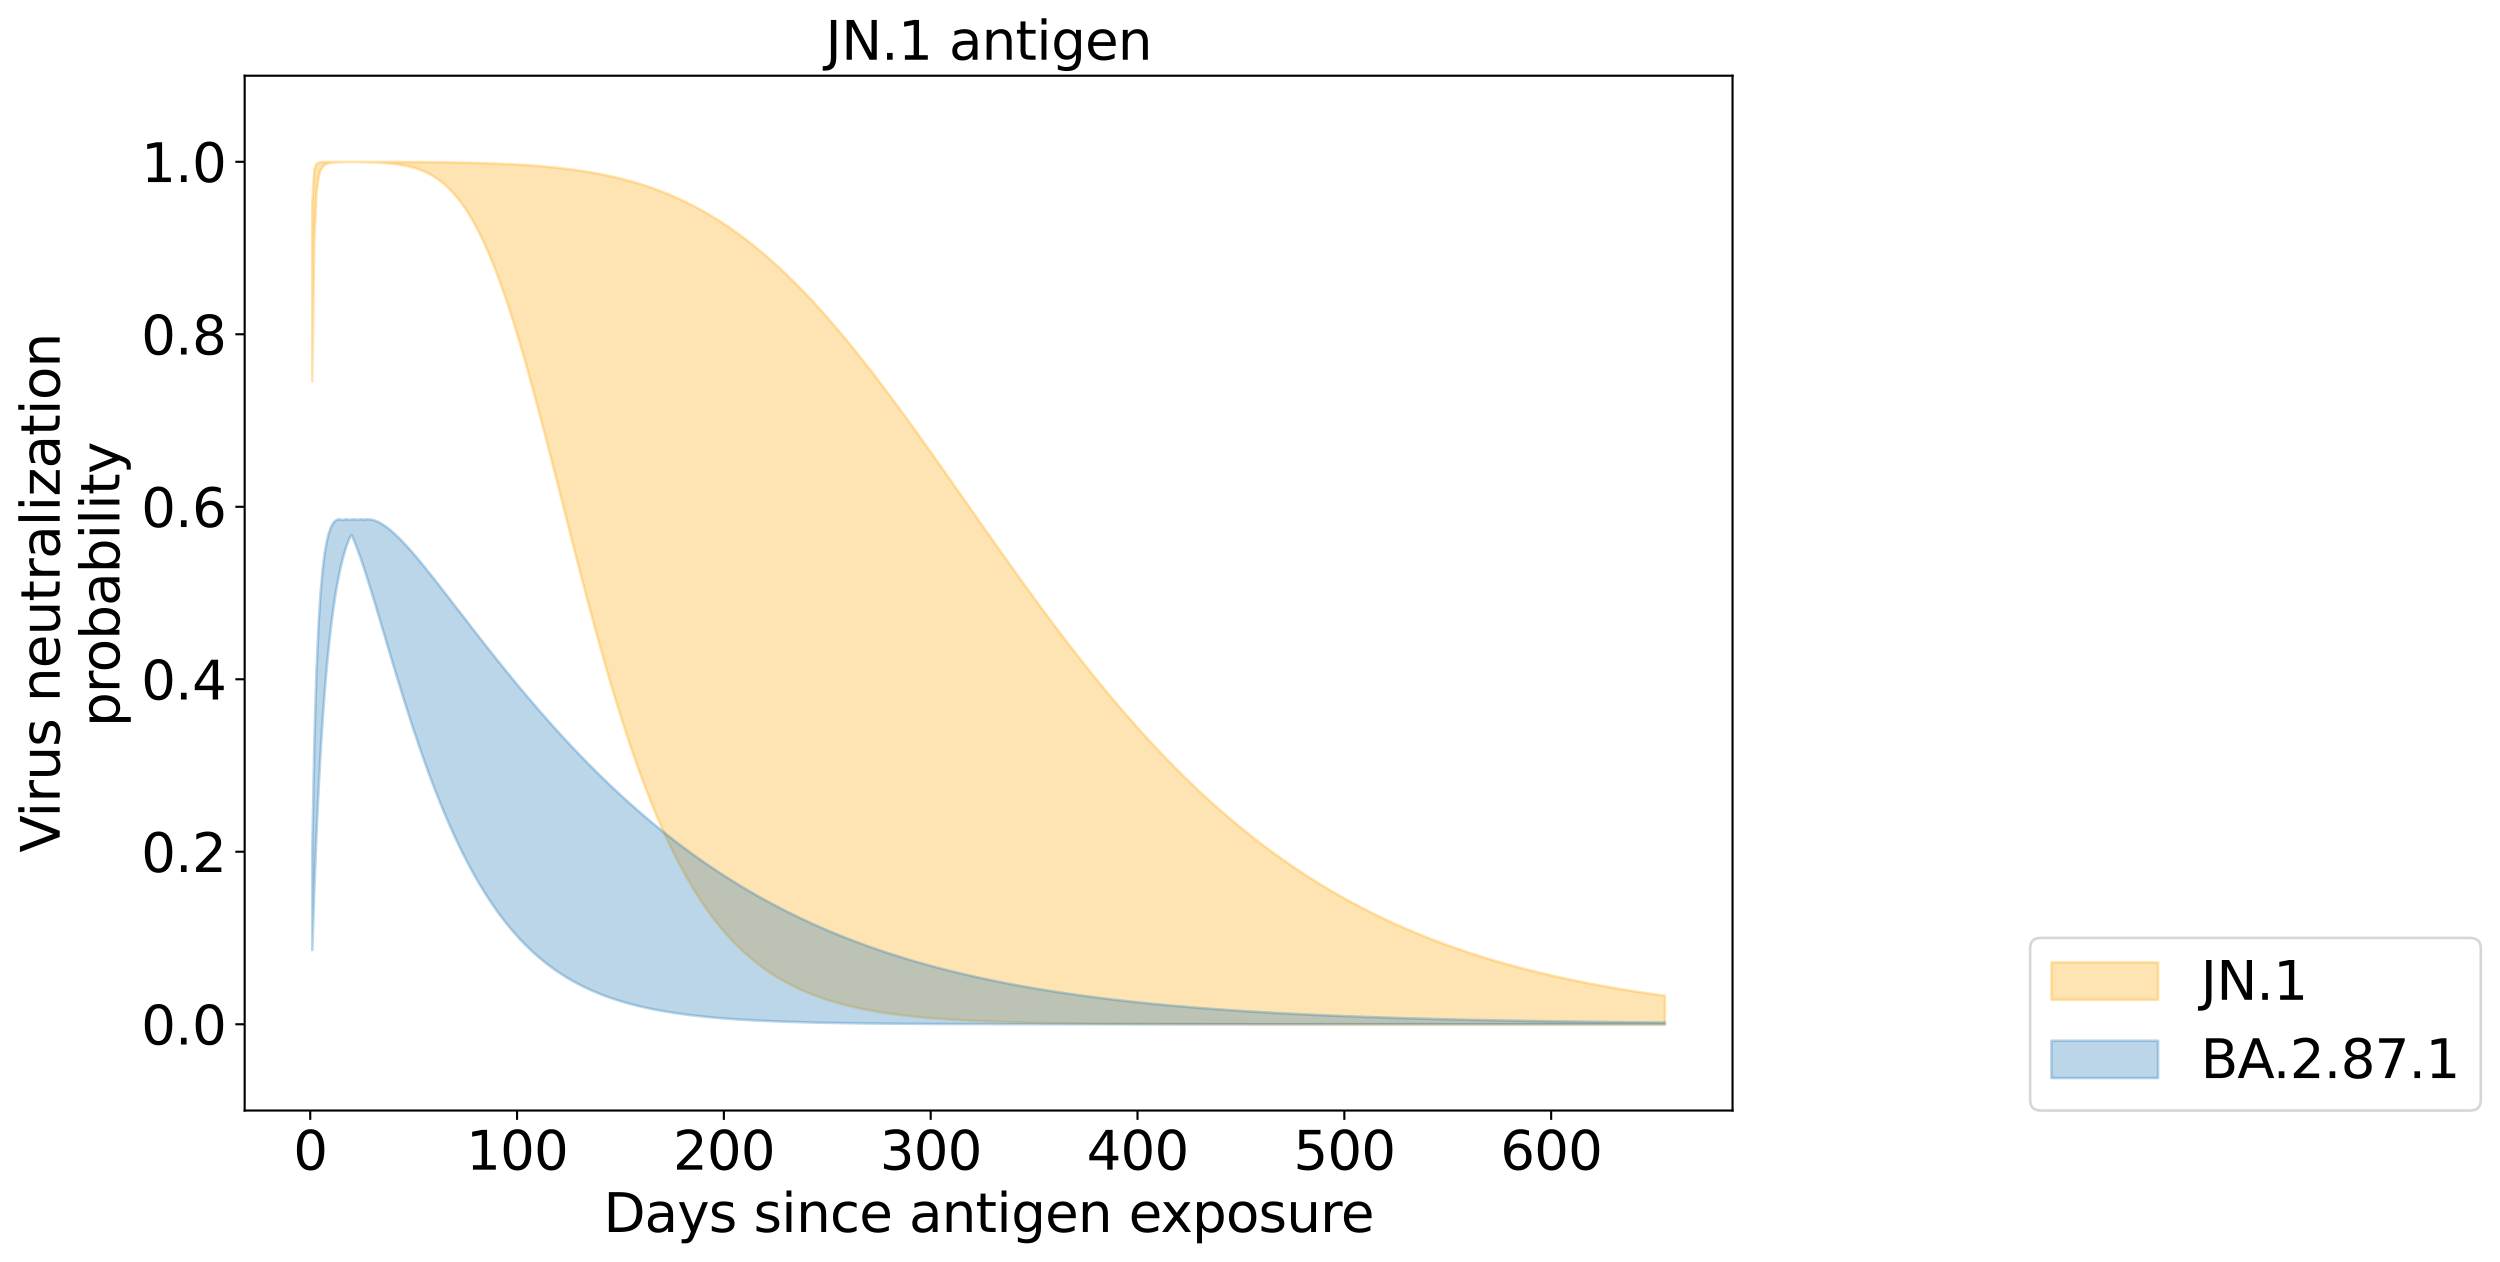 <?xml version="1.0" encoding="utf-8" standalone="no"?>
<!DOCTYPE svg PUBLIC "-//W3C//DTD SVG 1.1//EN"
  "http://www.w3.org/Graphics/SVG/1.1/DTD/svg11.dtd">
<svg xmlns:xlink="http://www.w3.org/1999/xlink" width="937.58pt" height="473.389pt" viewBox="0 0 937.58 473.389" xmlns="http://www.w3.org/2000/svg" version="1.1">
 <defs>
  <style type="text/css">*{stroke-linejoin: round; stroke-linecap: butt}</style>
 </defs>
 <g id="figure_1">
  <g id="patch_1">
   <path d="M 0 473.389 
L 937.58 473.389 
L 937.58 0 
L 0 0 
z
" style="fill: #ffffff"/>
  </g>
  <g id="axes_1">
   <g id="patch_2">
    <path d="M 91.758 416.477 
L 649.758 416.477 
L 649.758 28.397 
L 91.758 28.397 
z
" style="fill: #ffffff"/>
   </g>
   <g id="PolyCollection_1">
    <defs>
     <path id="m1f0e213a22" d="M 117.122 -397.349 
L 117.122 -330.405 
L 117.897 -384.153 
L 118.673 -400.62 
L 119.449 -406.813 
L 120.224 -409.509 
L 121 -410.819 
L 121.776 -411.514 
L 122.551 -411.909 
L 123.327 -412.147 
L 124.103 -412.298 
L 124.878 -412.398 
L 125.654 -412.466 
L 126.43 -412.513 
L 127.205 -412.548 
L 127.981 -412.573 
L 128.756 -412.592 
L 129.532 -412.607 
L 130.308 -412.618 
L 131.083 -412.627 
L 131.859 -412.632 
L 132.635 -412.625 
L 133.41 -412.616 
L 134.186 -412.606 
L 134.962 -412.594 
L 135.737 -412.58 
L 136.513 -412.565 
L 137.289 -412.547 
L 138.064 -412.526 
L 138.84 -412.503 
L 139.616 -412.477 
L 140.391 -412.448 
L 141.167 -412.414 
L 141.942 -412.377 
L 142.718 -412.334 
L 143.494 -412.287 
L 144.269 -412.234 
L 145.045 -412.175 
L 145.821 -412.109 
L 146.596 -412.035 
L 147.372 -411.954 
L 148.148 -411.863 
L 148.923 -411.762 
L 149.699 -411.651 
L 150.475 -411.529 
L 151.25 -411.394 
L 152.026 -411.245 
L 152.801 -411.082 
L 153.577 -410.903 
L 154.353 -410.708 
L 155.128 -410.495 
L 155.904 -410.262 
L 156.68 -410.009 
L 157.455 -409.734 
L 158.231 -409.436 
L 159.007 -409.113 
L 159.782 -408.764 
L 160.558 -408.388 
L 161.334 -407.982 
L 162.109 -407.546 
L 162.885 -407.078 
L 163.661 -406.575 
L 164.436 -406.038 
L 165.212 -405.464 
L 165.987 -404.851 
L 166.763 -404.198 
L 167.539 -403.503 
L 168.314 -402.766 
L 169.09 -401.984 
L 169.866 -401.156 
L 170.641 -400.28 
L 171.417 -399.356 
L 172.193 -398.381 
L 172.968 -397.355 
L 173.744 -396.277 
L 174.52 -395.145 
L 175.295 -393.958 
L 176.071 -392.716 
L 176.847 -391.417 
L 177.622 -390.061 
L 178.398 -388.647 
L 179.173 -387.175 
L 179.949 -385.644 
L 180.725 -384.054 
L 181.5 -382.404 
L 182.276 -380.695 
L 183.052 -378.927 
L 183.827 -377.099 
L 184.603 -375.213 
L 185.379 -373.268 
L 186.154 -371.265 
L 186.93 -369.204 
L 187.706 -367.087 
L 188.481 -364.914 
L 189.257 -362.686 
L 190.033 -360.404 
L 190.808 -358.07 
L 191.584 -355.684 
L 192.359 -353.249 
L 193.135 -350.765 
L 193.911 -348.234 
L 194.686 -345.659 
L 195.462 -343.039 
L 196.238 -340.378 
L 197.013 -337.677 
L 197.789 -334.939 
L 198.565 -332.164 
L 199.34 -329.356 
L 200.116 -326.516 
L 200.892 -323.646 
L 201.667 -320.749 
L 202.443 -317.827 
L 203.219 -314.881 
L 203.994 -311.914 
L 204.77 -308.929 
L 205.545 -305.927 
L 206.321 -302.911 
L 207.097 -299.882 
L 207.872 -296.844 
L 208.648 -293.797 
L 209.424 -290.745 
L 210.199 -287.69 
L 210.975 -284.632 
L 211.751 -281.575 
L 212.526 -278.521 
L 213.302 -275.47 
L 214.078 -272.426 
L 214.853 -269.391 
L 215.629 -266.365 
L 216.404 -263.35 
L 217.18 -260.349 
L 217.956 -257.362 
L 218.731 -254.393 
L 219.507 -251.441 
L 220.283 -248.508 
L 221.058 -245.596 
L 221.834 -242.706 
L 222.61 -239.84 
L 223.385 -236.997 
L 224.161 -234.181 
L 224.937 -231.391 
L 225.712 -228.629 
L 226.488 -225.895 
L 227.264 -223.191 
L 228.039 -220.517 
L 228.815 -217.874 
L 229.59 -215.263 
L 230.366 -212.684 
L 231.142 -210.137 
L 231.917 -207.625 
L 232.693 -205.146 
L 233.469 -202.701 
L 234.244 -200.292 
L 235.02 -197.917 
L 235.796 -195.577 
L 236.571 -193.273 
L 237.347 -191.005 
L 238.123 -188.772 
L 238.898 -186.575 
L 239.674 -184.414 
L 240.45 -182.29 
L 241.225 -180.201 
L 242.001 -178.148 
L 242.776 -176.131 
L 243.552 -174.15 
L 244.328 -172.204 
L 245.103 -170.294 
L 245.879 -168.419 
L 246.655 -166.579 
L 247.43 -164.774 
L 248.206 -163.004 
L 248.982 -161.267 
L 249.757 -159.565 
L 250.533 -157.897 
L 251.309 -156.261 
L 252.084 -154.659 
L 252.86 -153.089 
L 253.636 -151.551 
L 254.411 -150.046 
L 255.187 -148.572 
L 255.962 -147.128 
L 256.738 -145.716 
L 257.514 -144.333 
L 258.289 -142.981 
L 259.065 -141.658 
L 259.841 -140.363 
L 260.616 -139.097 
L 261.392 -137.86 
L 262.168 -136.649 
L 262.943 -135.466 
L 263.719 -134.31 
L 264.495 -133.18 
L 265.27 -132.075 
L 266.046 -130.996 
L 266.822 -129.942 
L 267.597 -128.912 
L 268.373 -127.906 
L 269.148 -126.923 
L 269.924 -125.964 
L 270.7 -125.027 
L 271.475 -124.113 
L 272.251 -123.22 
L 273.027 -122.348 
L 273.802 -121.498 
L 274.578 -120.668 
L 275.354 -119.858 
L 276.129 -119.067 
L 276.905 -118.296 
L 277.681 -117.543 
L 278.456 -116.809 
L 279.232 -116.093 
L 280.007 -115.395 
L 280.783 -114.714 
L 281.559 -114.05 
L 282.334 -113.402 
L 283.11 -112.771 
L 283.886 -112.155 
L 284.661 -111.554 
L 285.437 -110.969 
L 286.213 -110.398 
L 286.988 -109.842 
L 287.764 -109.3 
L 288.54 -108.772 
L 289.315 -108.257 
L 290.091 -107.755 
L 290.867 -107.266 
L 291.642 -106.789 
L 292.418 -106.325 
L 293.193 -105.872 
L 293.969 -105.432 
L 294.745 -105.002 
L 295.52 -104.584 
L 296.296 -104.176 
L 297.072 -103.779 
L 297.847 -103.392 
L 298.623 -103.015 
L 299.399 -102.648 
L 300.174 -102.291 
L 300.95 -101.943 
L 301.726 -101.604 
L 302.501 -101.274 
L 303.277 -100.952 
L 304.053 -100.639 
L 304.828 -100.334 
L 305.604 -100.037 
L 306.379 -99.748 
L 307.155 -99.467 
L 307.931 -99.192 
L 308.706 -98.926 
L 309.482 -98.666 
L 310.258 -98.413 
L 311.033 -98.167 
L 311.809 -97.927 
L 312.585 -97.693 
L 313.36 -97.466 
L 314.136 -97.245 
L 314.912 -97.03 
L 315.687 -96.82 
L 316.463 -96.616 
L 317.239 -96.418 
L 318.014 -96.224 
L 318.79 -96.036 
L 319.565 -95.853 
L 320.341 -95.675 
L 321.117 -95.501 
L 321.892 -95.332 
L 322.668 -95.168 
L 323.444 -95.008 
L 324.219 -94.853 
L 324.995 -94.701 
L 325.771 -94.554 
L 326.546 -94.41 
L 327.322 -94.271 
L 328.098 -94.135 
L 328.873 -94.003 
L 329.649 -93.874 
L 330.425 -93.749 
L 331.2 -93.627 
L 331.976 -93.508 
L 332.751 -93.393 
L 333.527 -93.281 
L 334.303 -93.172 
L 335.078 -93.065 
L 335.854 -92.962 
L 336.63 -92.861 
L 337.405 -92.763 
L 338.181 -92.668 
L 338.957 -92.575 
L 339.732 -92.485 
L 340.508 -92.398 
L 341.284 -92.312 
L 342.059 -92.229 
L 342.835 -92.148 
L 343.611 -92.07 
L 344.386 -91.993 
L 345.162 -91.919 
L 345.937 -91.846 
L 346.713 -91.776 
L 347.489 -91.707 
L 348.264 -91.641 
L 349.04 -91.576 
L 349.816 -91.513 
L 350.591 -91.451 
L 351.367 -91.392 
L 352.143 -91.333 
L 352.918 -91.277 
L 353.694 -91.222 
L 354.47 -91.168 
L 355.245 -91.116 
L 356.021 -91.066 
L 356.796 -91.016 
L 357.572 -90.968 
L 358.348 -90.922 
L 359.123 -90.876 
L 359.899 -90.832 
L 360.675 -90.789 
L 361.45 -90.748 
L 362.226 -90.707 
L 363.002 -90.668 
L 363.777 -90.629 
L 364.553 -90.592 
L 365.329 -90.555 
L 366.104 -90.52 
L 366.88 -90.485 
L 367.656 -90.452 
L 368.431 -90.419 
L 369.207 -90.388 
L 369.982 -90.357 
L 370.758 -90.327 
L 371.534 -90.298 
L 372.309 -90.269 
L 373.085 -90.242 
L 373.861 -90.215 
L 374.636 -90.189 
L 375.412 -90.163 
L 376.188 -90.139 
L 376.963 -90.115 
L 377.739 -90.091 
L 378.515 -90.069 
L 379.29 -90.046 
L 380.066 -90.025 
L 380.842 -90.004 
L 381.617 -89.984 
L 382.393 -89.964 
L 383.168 -89.944 
L 383.944 -89.926 
L 384.72 -89.908 
L 385.495 -89.89 
L 386.271 -89.873 
L 387.047 -89.856 
L 387.822 -89.839 
L 388.598 -89.824 
L 389.374 -89.808 
L 390.149 -89.793 
L 390.925 -89.778 
L 391.701 -89.764 
L 392.476 -89.75 
L 393.252 -89.737 
L 394.028 -89.724 
L 394.803 -89.711 
L 395.579 -89.699 
L 396.354 -89.687 
L 397.13 -89.675 
L 397.906 -89.664 
L 398.681 -89.653 
L 399.457 -89.642 
L 400.233 -89.631 
L 401.008 -89.621 
L 401.784 -89.611 
L 402.56 -89.602 
L 403.335 -89.592 
L 404.111 -89.583 
L 404.887 -89.574 
L 405.662 -89.566 
L 406.438 -89.557 
L 407.214 -89.549 
L 407.989 -89.541 
L 408.765 -89.533 
L 409.54 -89.526 
L 410.316 -89.518 
L 411.092 -89.511 
L 411.867 -89.504 
L 412.643 -89.498 
L 413.419 -89.491 
L 414.194 -89.485 
L 414.97 -89.479 
L 415.746 -89.473 
L 416.521 -89.467 
L 417.297 -89.461 
L 418.073 -89.455 
L 418.848 -89.45 
L 419.624 -89.445 
L 420.399 -89.44 
L 421.175 -89.435 
L 421.951 -89.43 
L 422.726 -89.425 
L 423.502 -89.421 
L 424.278 -89.416 
L 425.053 -89.412 
L 425.829 -89.408 
L 426.605 -89.404 
L 427.38 -89.4 
L 428.156 -89.396 
L 428.932 -89.392 
L 429.707 -89.388 
L 430.483 -89.385 
L 431.259 -89.381 
L 432.034 -89.378 
L 432.81 -89.375 
L 433.585 -89.372 
L 434.361 -89.368 
L 435.137 -89.365 
L 435.912 -89.362 
L 436.688 -89.36 
L 437.464 -89.357 
L 438.239 -89.354 
L 439.015 -89.352 
L 439.791 -89.349 
L 440.566 -89.347 
L 441.342 -89.344 
L 442.118 -89.342 
L 442.893 -89.339 
L 443.669 -89.337 
L 444.445 -89.335 
L 445.22 -89.333 
L 445.996 -89.331 
L 446.771 -89.329 
L 447.547 -89.327 
L 448.323 -89.325 
L 449.098 -89.323 
L 449.874 -89.322 
L 450.65 -89.32 
L 451.425 -89.318 
L 452.201 -89.316 
L 452.977 -89.315 
L 453.752 -89.313 
L 454.528 -89.312 
L 455.304 -89.31 
L 456.079 -89.309 
L 456.855 -89.308 
L 457.631 -89.306 
L 458.406 -89.305 
L 459.182 -89.304 
L 459.957 -89.302 
L 460.733 -89.301 
L 461.509 -89.3 
L 462.284 -89.299 
L 463.06 -89.298 
L 463.836 -89.297 
L 464.611 -89.296 
L 465.387 -89.295 
L 466.163 -89.294 
L 466.938 -89.293 
L 467.714 -89.292 
L 468.49 -89.291 
L 469.265 -89.29 
L 470.041 -89.289 
L 470.817 -89.288 
L 471.592 -89.287 
L 472.368 -89.287 
L 473.143 -89.286 
L 473.919 -89.285 
L 474.695 -89.284 
L 475.47 -89.284 
L 476.246 -89.283 
L 477.022 -89.282 
L 477.797 -89.282 
L 478.573 -89.281 
L 479.349 -89.28 
L 480.124 -89.28 
L 480.9 -89.279 
L 481.676 -89.279 
L 482.451 -89.278 
L 483.227 -89.277 
L 484.002 -89.277 
L 484.778 -89.276 
L 485.554 -89.276 
L 486.329 -89.275 
L 487.105 -89.275 
L 487.881 -89.274 
L 488.656 -89.274 
L 489.432 -89.274 
L 490.208 -89.273 
L 490.983 -89.273 
L 491.759 -89.272 
L 492.535 -89.272 
L 493.31 -89.272 
L 494.086 -89.271 
L 494.862 -89.271 
L 495.637 -89.271 
L 496.413 -89.27 
L 497.188 -89.27 
L 497.964 -89.27 
L 498.74 -89.269 
L 499.515 -89.269 
L 500.291 -89.269 
L 501.067 -89.268 
L 501.842 -89.268 
L 502.618 -89.268 
L 503.394 -89.268 
L 504.169 -89.267 
L 504.945 -89.267 
L 505.721 -89.267 
L 506.496 -89.267 
L 507.272 -89.266 
L 508.048 -89.266 
L 508.823 -89.266 
L 509.599 -89.266 
L 510.374 -89.265 
L 511.15 -89.265 
L 511.926 -89.265 
L 512.701 -89.265 
L 513.477 -89.265 
L 514.253 -89.265 
L 515.028 -89.264 
L 515.804 -89.264 
L 516.58 -89.264 
L 517.355 -89.264 
L 518.131 -89.264 
L 518.907 -89.264 
L 519.682 -89.263 
L 520.458 -89.263 
L 521.234 -89.263 
L 522.009 -89.263 
L 522.785 -89.263 
L 523.56 -89.263 
L 524.336 -89.263 
L 525.112 -89.263 
L 525.887 -89.262 
L 526.663 -89.262 
L 527.439 -89.262 
L 528.214 -89.262 
L 528.99 -89.262 
L 529.766 -89.262 
L 530.541 -89.262 
L 531.317 -89.262 
L 532.093 -89.262 
L 532.868 -89.261 
L 533.644 -89.261 
L 534.42 -89.261 
L 535.195 -89.261 
L 535.971 -89.261 
L 536.746 -89.261 
L 537.522 -89.261 
L 538.298 -89.261 
L 539.073 -89.261 
L 539.849 -89.261 
L 540.625 -89.261 
L 541.4 -89.261 
L 542.176 -89.261 
L 542.952 -89.26 
L 543.727 -89.26 
L 544.503 -89.26 
L 545.279 -89.26 
L 546.054 -89.26 
L 546.83 -89.26 
L 547.605 -89.26 
L 548.381 -89.26 
L 549.157 -89.26 
L 549.932 -89.26 
L 550.708 -89.26 
L 551.484 -89.26 
L 552.259 -89.26 
L 553.035 -89.26 
L 553.811 -89.26 
L 554.586 -89.26 
L 555.362 -89.26 
L 556.138 -89.26 
L 556.913 -89.26 
L 557.689 -89.26 
L 558.465 -89.26 
L 559.24 -89.259 
L 560.016 -89.259 
L 560.791 -89.259 
L 561.567 -89.259 
L 562.343 -89.259 
L 563.118 -89.259 
L 563.894 -89.259 
L 564.67 -89.259 
L 565.445 -89.259 
L 566.221 -89.259 
L 566.997 -89.259 
L 567.772 -89.259 
L 568.548 -89.259 
L 569.324 -89.259 
L 570.099 -89.259 
L 570.875 -89.259 
L 571.651 -89.259 
L 572.426 -89.259 
L 573.202 -89.259 
L 573.977 -89.259 
L 574.753 -89.259 
L 575.529 -89.259 
L 576.304 -89.259 
L 577.08 -89.259 
L 577.856 -89.259 
L 578.631 -89.259 
L 579.407 -89.259 
L 580.183 -89.259 
L 580.958 -89.259 
L 581.734 -89.259 
L 582.51 -89.259 
L 583.285 -89.259 
L 584.061 -89.259 
L 584.837 -89.259 
L 585.612 -89.259 
L 586.388 -89.259 
L 587.163 -89.259 
L 587.939 -89.259 
L 588.715 -89.259 
L 589.49 -89.259 
L 590.266 -89.259 
L 591.042 -89.259 
L 591.817 -89.259 
L 592.593 -89.259 
L 593.369 -89.259 
L 594.144 -89.259 
L 594.92 -89.259 
L 595.696 -89.259 
L 596.471 -89.259 
L 597.247 -89.259 
L 598.023 -89.259 
L 598.798 -89.259 
L 599.574 -89.259 
L 600.349 -89.258 
L 601.125 -89.258 
L 601.901 -89.258 
L 602.676 -89.258 
L 603.452 -89.258 
L 604.228 -89.258 
L 605.003 -89.258 
L 605.779 -89.258 
L 606.555 -89.258 
L 607.33 -89.258 
L 608.106 -89.258 
L 608.882 -89.258 
L 609.657 -89.258 
L 610.433 -89.258 
L 611.208 -89.258 
L 611.984 -89.258 
L 612.76 -89.258 
L 613.535 -89.258 
L 614.311 -89.258 
L 615.087 -89.258 
L 615.862 -89.258 
L 616.638 -89.258 
L 617.414 -89.258 
L 618.189 -89.258 
L 618.965 -89.258 
L 619.741 -89.258 
L 620.516 -89.258 
L 621.292 -89.258 
L 622.068 -89.258 
L 622.843 -89.258 
L 623.619 -89.258 
L 624.394 -89.258 
L 624.394 -99.945 
L 624.394 -99.945 
L 623.619 -100.051 
L 622.843 -100.158 
L 622.068 -100.266 
L 621.292 -100.375 
L 620.516 -100.485 
L 619.741 -100.596 
L 618.965 -100.708 
L 618.189 -100.821 
L 617.414 -100.935 
L 616.638 -101.051 
L 615.862 -101.167 
L 615.087 -101.285 
L 614.311 -101.403 
L 613.535 -101.523 
L 612.76 -101.644 
L 611.984 -101.766 
L 611.208 -101.89 
L 610.433 -102.014 
L 609.657 -102.14 
L 608.882 -102.267 
L 608.106 -102.395 
L 607.33 -102.525 
L 606.555 -102.655 
L 605.779 -102.787 
L 605.003 -102.92 
L 604.228 -103.055 
L 603.452 -103.191 
L 602.676 -103.328 
L 601.901 -103.466 
L 601.125 -103.606 
L 600.349 -103.747 
L 599.574 -103.889 
L 598.798 -104.033 
L 598.023 -104.178 
L 597.247 -104.324 
L 596.471 -104.472 
L 595.696 -104.622 
L 594.92 -104.772 
L 594.144 -104.924 
L 593.369 -105.078 
L 592.593 -105.233 
L 591.817 -105.39 
L 591.042 -105.548 
L 590.266 -105.707 
L 589.49 -105.868 
L 588.715 -106.031 
L 587.939 -106.195 
L 587.163 -106.36 
L 586.388 -106.527 
L 585.612 -106.696 
L 584.837 -106.867 
L 584.061 -107.039 
L 583.285 -107.212 
L 582.51 -107.387 
L 581.734 -107.564 
L 580.958 -107.743 
L 580.183 -107.923 
L 579.407 -108.105 
L 578.631 -108.289 
L 577.856 -108.474 
L 577.08 -108.661 
L 576.304 -108.85 
L 575.529 -109.041 
L 574.753 -109.233 
L 573.977 -109.427 
L 573.202 -109.623 
L 572.426 -109.821 
L 571.651 -110.021 
L 570.875 -110.222 
L 570.099 -110.426 
L 569.324 -110.631 
L 568.548 -110.838 
L 567.772 -111.047 
L 566.997 -111.258 
L 566.221 -111.471 
L 565.445 -111.686 
L 564.67 -111.903 
L 563.894 -112.122 
L 563.118 -112.343 
L 562.343 -112.566 
L 561.567 -112.791 
L 560.791 -113.019 
L 560.016 -113.248 
L 559.24 -113.479 
L 558.465 -113.713 
L 557.689 -113.948 
L 556.913 -114.186 
L 556.138 -114.426 
L 555.362 -114.668 
L 554.586 -114.913 
L 553.811 -115.159 
L 553.035 -115.408 
L 552.259 -115.659 
L 551.484 -115.913 
L 550.708 -116.168 
L 549.932 -116.427 
L 549.157 -116.687 
L 548.381 -116.95 
L 547.605 -117.215 
L 546.83 -117.482 
L 546.054 -117.752 
L 545.279 -118.024 
L 544.503 -118.299 
L 543.727 -118.577 
L 542.952 -118.856 
L 542.176 -119.139 
L 541.4 -119.423 
L 540.625 -119.711 
L 539.849 -120.001 
L 539.073 -120.293 
L 538.298 -120.588 
L 537.522 -120.886 
L 536.746 -121.186 
L 535.971 -121.489 
L 535.195 -121.795 
L 534.42 -122.104 
L 533.644 -122.415 
L 532.868 -122.729 
L 532.093 -123.045 
L 531.317 -123.365 
L 530.541 -123.687 
L 529.766 -124.012 
L 528.99 -124.34 
L 528.214 -124.671 
L 527.439 -125.005 
L 526.663 -125.341 
L 525.887 -125.681 
L 525.112 -126.023 
L 524.336 -126.369 
L 523.56 -126.717 
L 522.785 -127.069 
L 522.009 -127.423 
L 521.234 -127.781 
L 520.458 -128.141 
L 519.682 -128.505 
L 518.907 -128.872 
L 518.131 -129.242 
L 517.355 -129.615 
L 516.58 -129.992 
L 515.804 -130.371 
L 515.028 -130.754 
L 514.253 -131.14 
L 513.477 -131.529 
L 512.701 -131.922 
L 511.926 -132.318 
L 511.15 -132.717 
L 510.374 -133.12 
L 509.599 -133.526 
L 508.823 -133.935 
L 508.048 -134.348 
L 507.272 -134.764 
L 506.496 -135.184 
L 505.721 -135.607 
L 504.945 -136.034 
L 504.169 -136.464 
L 503.394 -136.898 
L 502.618 -137.336 
L 501.842 -137.777 
L 501.067 -138.221 
L 500.291 -138.669 
L 499.515 -139.121 
L 498.74 -139.577 
L 497.964 -140.036 
L 497.188 -140.499 
L 496.413 -140.966 
L 495.637 -141.436 
L 494.862 -141.911 
L 494.086 -142.389 
L 493.31 -142.871 
L 492.535 -143.356 
L 491.759 -143.846 
L 490.983 -144.34 
L 490.208 -144.837 
L 489.432 -145.338 
L 488.656 -145.844 
L 487.881 -146.353 
L 487.105 -146.866 
L 486.329 -147.384 
L 485.554 -147.905 
L 484.778 -148.43 
L 484.002 -148.96 
L 483.227 -149.493 
L 482.451 -150.031 
L 481.676 -150.573 
L 480.9 -151.119 
L 480.124 -151.669 
L 479.349 -152.223 
L 478.573 -152.781 
L 477.797 -153.344 
L 477.022 -153.911 
L 476.246 -154.482 
L 475.47 -155.058 
L 474.695 -155.638 
L 473.919 -156.222 
L 473.143 -156.81 
L 472.368 -157.403 
L 471.592 -158 
L 470.817 -158.601 
L 470.041 -159.207 
L 469.265 -159.817 
L 468.49 -160.432 
L 467.714 -161.051 
L 466.938 -161.675 
L 466.163 -162.303 
L 465.387 -162.935 
L 464.611 -163.573 
L 463.836 -164.214 
L 463.06 -164.86 
L 462.284 -165.511 
L 461.509 -166.166 
L 460.733 -166.826 
L 459.957 -167.49 
L 459.182 -168.159 
L 458.406 -168.832 
L 457.631 -169.51 
L 456.855 -170.193 
L 456.079 -170.88 
L 455.304 -171.572 
L 454.528 -172.269 
L 453.752 -172.97 
L 452.977 -173.676 
L 452.201 -174.387 
L 451.425 -175.102 
L 450.65 -175.822 
L 449.874 -176.547 
L 449.098 -177.276 
L 448.323 -178.01 
L 447.547 -178.749 
L 446.771 -179.492 
L 445.996 -180.24 
L 445.22 -180.993 
L 444.445 -181.751 
L 443.669 -182.513 
L 442.893 -183.28 
L 442.118 -184.052 
L 441.342 -184.829 
L 440.566 -185.61 
L 439.791 -186.396 
L 439.015 -187.186 
L 438.239 -187.982 
L 437.464 -188.782 
L 436.688 -189.587 
L 435.912 -190.396 
L 435.137 -191.211 
L 434.361 -192.03 
L 433.585 -192.853 
L 432.81 -193.682 
L 432.034 -194.515 
L 431.259 -195.352 
L 430.483 -196.195 
L 429.707 -197.042 
L 428.932 -197.893 
L 428.156 -198.749 
L 427.38 -199.61 
L 426.605 -200.476 
L 425.829 -201.346 
L 425.053 -202.221 
L 424.278 -203.1 
L 423.502 -203.984 
L 422.726 -204.872 
L 421.951 -205.765 
L 421.175 -206.662 
L 420.399 -207.564 
L 419.624 -208.47 
L 418.848 -209.381 
L 418.073 -210.296 
L 417.297 -211.215 
L 416.521 -212.139 
L 415.746 -213.067 
L 414.97 -213.999 
L 414.194 -214.936 
L 413.419 -215.877 
L 412.643 -216.822 
L 411.867 -217.772 
L 411.092 -218.725 
L 410.316 -219.683 
L 409.54 -220.645 
L 408.765 -221.61 
L 407.989 -222.58 
L 407.214 -223.554 
L 406.438 -224.532 
L 405.662 -225.514 
L 404.887 -226.499 
L 404.111 -227.489 
L 403.335 -228.482 
L 402.56 -229.479 
L 401.784 -230.48 
L 401.008 -231.484 
L 400.233 -232.492 
L 399.457 -233.504 
L 398.681 -234.519 
L 397.906 -235.538 
L 397.13 -236.56 
L 396.354 -237.585 
L 395.579 -238.614 
L 394.803 -239.646 
L 394.028 -240.681 
L 393.252 -241.719 
L 392.476 -242.761 
L 391.701 -243.806 
L 390.925 -244.853 
L 390.149 -245.904 
L 389.374 -246.957 
L 388.598 -248.013 
L 387.822 -249.072 
L 387.047 -250.134 
L 386.271 -251.198 
L 385.495 -252.265 
L 384.72 -253.334 
L 383.944 -254.406 
L 383.168 -255.48 
L 382.393 -256.556 
L 381.617 -257.635 
L 380.842 -258.716 
L 380.066 -259.799 
L 379.29 -260.883 
L 378.515 -261.97 
L 377.739 -263.059 
L 376.963 -264.149 
L 376.188 -265.241 
L 375.412 -266.334 
L 374.636 -267.43 
L 373.861 -268.526 
L 373.085 -269.624 
L 372.309 -270.723 
L 371.534 -271.824 
L 370.758 -272.925 
L 369.982 -274.028 
L 369.207 -275.131 
L 368.431 -276.235 
L 367.656 -277.34 
L 366.88 -278.446 
L 366.104 -279.552 
L 365.329 -280.659 
L 364.553 -281.766 
L 363.777 -282.874 
L 363.002 -283.981 
L 362.226 -285.089 
L 361.45 -286.197 
L 360.675 -287.305 
L 359.899 -288.412 
L 359.123 -289.52 
L 358.348 -290.626 
L 357.572 -291.733 
L 356.796 -292.839 
L 356.021 -293.944 
L 355.245 -295.048 
L 354.47 -296.152 
L 353.694 -297.255 
L 352.918 -298.356 
L 352.143 -299.456 
L 351.367 -300.555 
L 350.591 -301.653 
L 349.816 -302.749 
L 349.04 -303.844 
L 348.264 -304.937 
L 347.489 -306.028 
L 346.713 -307.117 
L 345.937 -308.205 
L 345.162 -309.29 
L 344.386 -310.373 
L 343.611 -311.453 
L 342.835 -312.532 
L 342.059 -313.607 
L 341.284 -314.68 
L 340.508 -315.751 
L 339.732 -316.818 
L 338.957 -317.883 
L 338.181 -318.944 
L 337.405 -320.003 
L 336.63 -321.058 
L 335.854 -322.109 
L 335.078 -323.158 
L 334.303 -324.203 
L 333.527 -325.244 
L 332.751 -326.281 
L 331.976 -327.314 
L 331.2 -328.344 
L 330.425 -329.369 
L 329.649 -330.39 
L 328.873 -331.407 
L 328.098 -332.42 
L 327.322 -333.428 
L 326.546 -334.432 
L 325.771 -335.431 
L 324.995 -336.425 
L 324.219 -337.414 
L 323.444 -338.398 
L 322.668 -339.378 
L 321.892 -340.352 
L 321.117 -341.321 
L 320.341 -342.285 
L 319.565 -343.243 
L 318.79 -344.196 
L 318.014 -345.143 
L 317.239 -346.084 
L 316.463 -347.02 
L 315.687 -347.95 
L 314.912 -348.874 
L 314.136 -349.792 
L 313.36 -350.705 
L 312.585 -351.61 
L 311.809 -352.51 
L 311.033 -353.403 
L 310.258 -354.29 
L 309.482 -355.171 
L 308.706 -356.045 
L 307.931 -356.913 
L 307.155 -357.773 
L 306.379 -358.627 
L 305.604 -359.475 
L 304.828 -360.315 
L 304.053 -361.149 
L 303.277 -361.976 
L 302.501 -362.795 
L 301.726 -363.608 
L 300.95 -364.413 
L 300.174 -365.212 
L 299.399 -366.003 
L 298.623 -366.787 
L 297.847 -367.563 
L 297.072 -368.332 
L 296.296 -369.094 
L 295.52 -369.848 
L 294.745 -370.595 
L 293.969 -371.334 
L 293.193 -372.066 
L 292.418 -372.79 
L 291.642 -373.507 
L 290.867 -374.216 
L 290.091 -374.917 
L 289.315 -375.611 
L 288.54 -376.297 
L 287.764 -376.975 
L 286.988 -377.646 
L 286.213 -378.308 
L 285.437 -378.963 
L 284.661 -379.611 
L 283.886 -380.25 
L 283.11 -380.882 
L 282.334 -381.506 
L 281.559 -382.122 
L 280.783 -382.73 
L 280.007 -383.33 
L 279.232 -383.923 
L 278.456 -384.508 
L 277.681 -385.085 
L 276.905 -385.654 
L 276.129 -386.216 
L 275.354 -386.769 
L 274.578 -387.315 
L 273.802 -387.854 
L 273.027 -388.384 
L 272.251 -388.907 
L 271.475 -389.423 
L 270.7 -389.93 
L 269.924 -390.431 
L 269.148 -390.923 
L 268.373 -391.408 
L 267.597 -391.886 
L 266.822 -392.356 
L 266.046 -392.818 
L 265.27 -393.273 
L 264.495 -393.721 
L 263.719 -394.162 
L 262.943 -394.595 
L 262.168 -395.021 
L 261.392 -395.44 
L 260.616 -395.851 
L 259.841 -396.256 
L 259.065 -396.653 
L 258.289 -397.044 
L 257.514 -397.427 
L 256.738 -397.804 
L 255.962 -398.174 
L 255.187 -398.537 
L 254.411 -398.893 
L 253.636 -399.243 
L 252.86 -399.586 
L 252.084 -399.923 
L 251.309 -400.253 
L 250.533 -400.577 
L 249.757 -400.894 
L 248.982 -401.205 
L 248.206 -401.51 
L 247.43 -401.808 
L 246.655 -402.101 
L 245.879 -402.388 
L 245.103 -402.668 
L 244.328 -402.943 
L 243.552 -403.212 
L 242.776 -403.475 
L 242.001 -403.733 
L 241.225 -403.985 
L 240.45 -404.231 
L 239.674 -404.472 
L 238.898 -404.708 
L 238.123 -404.938 
L 237.347 -405.163 
L 236.571 -405.383 
L 235.796 -405.598 
L 235.02 -405.808 
L 234.244 -406.012 
L 233.469 -406.212 
L 232.693 -406.408 
L 231.917 -406.598 
L 231.142 -406.784 
L 230.366 -406.966 
L 229.59 -407.143 
L 228.815 -407.315 
L 228.039 -407.483 
L 227.264 -407.647 
L 226.488 -407.807 
L 225.712 -407.962 
L 224.937 -408.114 
L 224.161 -408.262 
L 223.385 -408.405 
L 222.61 -408.545 
L 221.834 -408.681 
L 221.058 -408.814 
L 220.283 -408.943 
L 219.507 -409.068 
L 218.731 -409.19 
L 217.956 -409.308 
L 217.18 -409.423 
L 216.404 -409.535 
L 215.629 -409.644 
L 214.853 -409.75 
L 214.078 -409.852 
L 213.302 -409.952 
L 212.526 -410.048 
L 211.751 -410.142 
L 210.975 -410.233 
L 210.199 -410.321 
L 209.424 -410.407 
L 208.648 -410.49 
L 207.872 -410.57 
L 207.097 -410.648 
L 206.321 -410.724 
L 205.545 -410.797 
L 204.77 -410.868 
L 203.994 -410.937 
L 203.219 -411.003 
L 202.443 -411.067 
L 201.667 -411.129 
L 200.892 -411.19 
L 200.116 -411.248 
L 199.34 -411.304 
L 198.565 -411.358 
L 197.789 -411.411 
L 197.013 -411.462 
L 196.238 -411.511 
L 195.462 -411.558 
L 194.686 -411.604 
L 193.911 -411.648 
L 193.135 -411.691 
L 192.359 -411.732 
L 191.584 -411.771 
L 190.808 -411.81 
L 190.033 -411.846 
L 189.257 -411.882 
L 188.481 -411.916 
L 187.706 -411.949 
L 186.93 -411.981 
L 186.154 -412.011 
L 185.379 -412.041 
L 184.603 -412.069 
L 183.827 -412.097 
L 183.052 -412.123 
L 182.276 -412.148 
L 181.5 -412.172 
L 180.725 -412.195 
L 179.949 -412.218 
L 179.173 -412.239 
L 178.398 -412.26 
L 177.622 -412.28 
L 176.847 -412.299 
L 176.071 -412.317 
L 175.295 -412.335 
L 174.52 -412.351 
L 173.744 -412.367 
L 172.968 -412.383 
L 172.193 -412.398 
L 171.417 -412.412 
L 170.641 -412.425 
L 169.866 -412.438 
L 169.09 -412.451 
L 168.314 -412.463 
L 167.539 -412.474 
L 166.763 -412.485 
L 165.987 -412.495 
L 165.212 -412.505 
L 164.436 -412.514 
L 163.661 -412.523 
L 162.885 -412.532 
L 162.109 -412.54 
L 161.334 -412.548 
L 160.558 -412.555 
L 159.782 -412.563 
L 159.007 -412.569 
L 158.231 -412.576 
L 157.455 -412.582 
L 156.68 -412.587 
L 155.904 -412.593 
L 155.128 -412.598 
L 154.353 -412.603 
L 153.577 -412.608 
L 152.801 -412.612 
L 152.026 -412.616 
L 151.25 -412.62 
L 150.475 -412.624 
L 149.699 -412.627 
L 148.923 -412.63 
L 148.148 -412.633 
L 147.372 -412.636 
L 146.596 -412.639 
L 145.821 -412.641 
L 145.045 -412.643 
L 144.269 -412.645 
L 143.494 -412.647 
L 142.718 -412.648 
L 141.942 -412.65 
L 141.167 -412.651 
L 140.391 -412.652 
L 139.616 -412.652 
L 138.84 -412.653 
L 138.064 -412.653 
L 137.289 -412.653 
L 136.513 -412.653 
L 135.737 -412.653 
L 134.962 -412.653 
L 134.186 -412.653 
L 133.41 -412.653 
L 132.635 -412.653 
L 131.859 -412.653 
L 131.083 -412.652 
L 130.308 -412.653 
L 129.532 -412.653 
L 128.756 -412.652 
L 127.981 -412.653 
L 127.205 -412.653 
L 126.43 -412.653 
L 125.654 -412.651 
L 124.878 -412.648 
L 124.103 -412.643 
L 123.327 -412.635 
L 122.551 -412.622 
L 121.776 -412.6 
L 121 -412.56 
L 120.224 -412.483 
L 119.449 -412.309 
L 118.673 -411.827 
L 117.897 -409.973 
L 117.122 -397.349 
z
" style="stroke: #ffa500; stroke-opacity: 0.3"/>
    </defs>
    <g clip-path="url(#p0bd5ee1a5e)">
     <use xlink:href="#m1f0e213a22" x="0" y="473.389" style="fill: #ffa500; fill-opacity: 0.3; stroke: #ffa500; stroke-opacity: 0.3"/>
    </g>
   </g>
   <g id="PolyCollection_2">
    <defs>
     <path id="m4df74e7805" d="M 117.122 -154.56 
L 117.122 -117.094 
L 117.897 -140.41 
L 118.673 -160.09 
L 119.449 -176.812 
L 120.224 -191.106 
L 121 -203.385 
L 121.776 -213.982 
L 122.551 -223.159 
L 123.327 -231.131 
L 124.103 -238.073 
L 124.878 -244.129 
L 125.654 -249.415 
L 126.43 -254.033 
L 127.205 -258.064 
L 127.981 -261.578 
L 128.756 -264.634 
L 129.532 -267.283 
L 130.308 -269.569 
L 131.083 -271.527 
L 131.859 -272.751 
L 132.635 -270.981 
L 133.41 -269.065 
L 134.186 -267.022 
L 134.962 -264.872 
L 135.737 -262.628 
L 136.513 -260.306 
L 137.289 -257.918 
L 138.064 -255.473 
L 138.84 -252.982 
L 139.616 -250.454 
L 140.391 -247.896 
L 141.167 -245.314 
L 141.942 -242.715 
L 142.718 -240.105 
L 143.494 -237.489 
L 144.269 -234.87 
L 145.045 -232.254 
L 145.821 -229.643 
L 146.596 -227.042 
L 147.372 -224.453 
L 148.148 -221.878 
L 148.923 -219.321 
L 149.699 -216.782 
L 150.475 -214.266 
L 151.25 -211.772 
L 152.026 -209.303 
L 152.801 -206.86 
L 153.577 -204.445 
L 154.353 -202.057 
L 155.128 -199.7 
L 155.904 -197.372 
L 156.68 -195.076 
L 157.455 -192.811 
L 158.231 -190.579 
L 159.007 -188.379 
L 159.782 -186.213 
L 160.558 -184.08 
L 161.334 -181.981 
L 162.109 -179.916 
L 162.885 -177.884 
L 163.661 -175.888 
L 164.436 -173.925 
L 165.212 -171.996 
L 165.987 -170.102 
L 166.763 -168.242 
L 167.539 -166.416 
L 168.314 -164.624 
L 169.09 -162.865 
L 169.866 -161.14 
L 170.641 -159.448 
L 171.417 -157.789 
L 172.193 -156.162 
L 172.968 -154.568 
L 173.744 -153.006 
L 174.52 -151.476 
L 175.295 -149.977 
L 176.071 -148.509 
L 176.847 -147.072 
L 177.622 -145.665 
L 178.398 -144.288 
L 179.173 -142.94 
L 179.949 -141.622 
L 180.725 -140.332 
L 181.5 -139.07 
L 182.276 -137.835 
L 183.052 -136.629 
L 183.827 -135.449 
L 184.603 -134.295 
L 185.379 -133.168 
L 186.154 -132.066 
L 186.93 -130.989 
L 187.706 -129.937 
L 188.481 -128.909 
L 189.257 -127.905 
L 190.033 -126.925 
L 190.808 -125.967 
L 191.584 -125.032 
L 192.359 -124.119 
L 193.135 -123.227 
L 193.911 -122.357 
L 194.686 -121.507 
L 195.462 -120.678 
L 196.238 -119.869 
L 197.013 -119.079 
L 197.789 -118.309 
L 198.565 -117.557 
L 199.34 -116.824 
L 200.116 -116.108 
L 200.892 -115.41 
L 201.667 -114.73 
L 202.443 -114.066 
L 203.219 -113.418 
L 203.994 -112.787 
L 204.77 -112.171 
L 205.545 -111.571 
L 206.321 -110.986 
L 207.097 -110.416 
L 207.872 -109.86 
L 208.648 -109.317 
L 209.424 -108.789 
L 210.199 -108.274 
L 210.975 -107.772 
L 211.751 -107.283 
L 212.526 -106.806 
L 213.302 -106.342 
L 214.078 -105.889 
L 214.853 -105.448 
L 215.629 -105.019 
L 216.404 -104.6 
L 217.18 -104.192 
L 217.956 -103.795 
L 218.731 -103.408 
L 219.507 -103.031 
L 220.283 -102.664 
L 221.058 -102.306 
L 221.834 -101.958 
L 222.61 -101.619 
L 223.385 -101.289 
L 224.161 -100.967 
L 224.937 -100.653 
L 225.712 -100.348 
L 226.488 -100.051 
L 227.264 -99.762 
L 228.039 -99.48 
L 228.815 -99.206 
L 229.59 -98.939 
L 230.366 -98.679 
L 231.142 -98.425 
L 231.917 -98.179 
L 232.693 -97.939 
L 233.469 -97.705 
L 234.244 -97.478 
L 235.02 -97.256 
L 235.796 -97.041 
L 236.571 -96.831 
L 237.347 -96.627 
L 238.123 -96.428 
L 238.898 -96.234 
L 239.674 -96.046 
L 240.45 -95.863 
L 241.225 -95.684 
L 242.001 -95.511 
L 242.776 -95.342 
L 243.552 -95.177 
L 244.328 -95.017 
L 245.103 -94.861 
L 245.879 -94.709 
L 246.655 -94.562 
L 247.43 -94.418 
L 248.206 -94.278 
L 248.982 -94.142 
L 249.757 -94.01 
L 250.533 -93.881 
L 251.309 -93.756 
L 252.084 -93.634 
L 252.86 -93.515 
L 253.636 -93.4 
L 254.411 -93.287 
L 255.187 -93.178 
L 255.962 -93.071 
L 256.738 -92.968 
L 257.514 -92.867 
L 258.289 -92.769 
L 259.065 -92.674 
L 259.841 -92.581 
L 260.616 -92.491 
L 261.392 -92.403 
L 262.168 -92.317 
L 262.943 -92.234 
L 263.719 -92.153 
L 264.495 -92.074 
L 265.27 -91.998 
L 266.046 -91.923 
L 266.822 -91.851 
L 267.597 -91.78 
L 268.373 -91.711 
L 269.148 -91.645 
L 269.924 -91.58 
L 270.7 -91.516 
L 271.475 -91.455 
L 272.251 -91.395 
L 273.027 -91.337 
L 273.802 -91.28 
L 274.578 -91.225 
L 275.354 -91.172 
L 276.129 -91.119 
L 276.905 -91.069 
L 277.681 -91.019 
L 278.456 -90.971 
L 279.232 -90.925 
L 280.007 -90.879 
L 280.783 -90.835 
L 281.559 -90.792 
L 282.334 -90.75 
L 283.11 -90.71 
L 283.886 -90.67 
L 284.661 -90.631 
L 285.437 -90.594 
L 286.213 -90.558 
L 286.988 -90.522 
L 287.764 -90.488 
L 288.54 -90.454 
L 289.315 -90.421 
L 290.091 -90.39 
L 290.867 -90.359 
L 291.642 -90.329 
L 292.418 -90.3 
L 293.193 -90.271 
L 293.969 -90.244 
L 294.745 -90.217 
L 295.52 -90.19 
L 296.296 -90.165 
L 297.072 -90.14 
L 297.847 -90.116 
L 298.623 -90.093 
L 299.399 -90.07 
L 300.174 -90.048 
L 300.95 -90.026 
L 301.726 -90.005 
L 302.501 -89.985 
L 303.277 -89.965 
L 304.053 -89.946 
L 304.828 -89.927 
L 305.604 -89.909 
L 306.379 -89.891 
L 307.155 -89.874 
L 307.931 -89.857 
L 308.706 -89.84 
L 309.482 -89.825 
L 310.258 -89.809 
L 311.033 -89.794 
L 311.809 -89.779 
L 312.585 -89.765 
L 313.36 -89.751 
L 314.136 -89.738 
L 314.912 -89.725 
L 315.687 -89.712 
L 316.463 -89.7 
L 317.239 -89.688 
L 318.014 -89.676 
L 318.79 -89.664 
L 319.565 -89.653 
L 320.341 -89.642 
L 321.117 -89.632 
L 321.892 -89.622 
L 322.668 -89.612 
L 323.444 -89.602 
L 324.219 -89.593 
L 324.995 -89.584 
L 325.771 -89.575 
L 326.546 -89.566 
L 327.322 -89.558 
L 328.098 -89.549 
L 328.873 -89.542 
L 329.649 -89.534 
L 330.425 -89.526 
L 331.2 -89.519 
L 331.976 -89.512 
L 332.751 -89.505 
L 333.527 -89.498 
L 334.303 -89.492 
L 335.078 -89.485 
L 335.854 -89.479 
L 336.63 -89.473 
L 337.405 -89.467 
L 338.181 -89.461 
L 338.957 -89.456 
L 339.732 -89.45 
L 340.508 -89.445 
L 341.284 -89.44 
L 342.059 -89.435 
L 342.835 -89.43 
L 343.611 -89.426 
L 344.386 -89.421 
L 345.162 -89.417 
L 345.937 -89.412 
L 346.713 -89.408 
L 347.489 -89.404 
L 348.264 -89.4 
L 349.04 -89.396 
L 349.816 -89.392 
L 350.591 -89.389 
L 351.367 -89.385 
L 352.143 -89.382 
L 352.918 -89.378 
L 353.694 -89.375 
L 354.47 -89.372 
L 355.245 -89.369 
L 356.021 -89.366 
L 356.796 -89.363 
L 357.572 -89.36 
L 358.348 -89.357 
L 359.123 -89.354 
L 359.899 -89.352 
L 360.675 -89.349 
L 361.45 -89.347 
L 362.226 -89.344 
L 363.002 -89.342 
L 363.777 -89.34 
L 364.553 -89.337 
L 365.329 -89.335 
L 366.104 -89.333 
L 366.88 -89.331 
L 367.656 -89.329 
L 368.431 -89.327 
L 369.207 -89.325 
L 369.982 -89.323 
L 370.758 -89.322 
L 371.534 -89.32 
L 372.309 -89.318 
L 373.085 -89.317 
L 373.861 -89.315 
L 374.636 -89.313 
L 375.412 -89.312 
L 376.188 -89.31 
L 376.963 -89.309 
L 377.739 -89.308 
L 378.515 -89.306 
L 379.29 -89.305 
L 380.066 -89.304 
L 380.842 -89.302 
L 381.617 -89.301 
L 382.393 -89.3 
L 383.168 -89.299 
L 383.944 -89.298 
L 384.72 -89.297 
L 385.495 -89.296 
L 386.271 -89.295 
L 387.047 -89.294 
L 387.822 -89.293 
L 388.598 -89.292 
L 389.374 -89.291 
L 390.149 -89.29 
L 390.925 -89.289 
L 391.701 -89.288 
L 392.476 -89.287 
L 393.252 -89.287 
L 394.028 -89.286 
L 394.803 -89.285 
L 395.579 -89.284 
L 396.354 -89.284 
L 397.13 -89.283 
L 397.906 -89.282 
L 398.681 -89.282 
L 399.457 -89.281 
L 400.233 -89.28 
L 401.008 -89.28 
L 401.784 -89.279 
L 402.56 -89.279 
L 403.335 -89.278 
L 404.111 -89.277 
L 404.887 -89.277 
L 405.662 -89.276 
L 406.438 -89.276 
L 407.214 -89.275 
L 407.989 -89.275 
L 408.765 -89.275 
L 409.54 -89.274 
L 410.316 -89.274 
L 411.092 -89.273 
L 411.867 -89.273 
L 412.643 -89.272 
L 413.419 -89.272 
L 414.194 -89.272 
L 414.97 -89.271 
L 415.746 -89.271 
L 416.521 -89.271 
L 417.297 -89.27 
L 418.073 -89.27 
L 418.848 -89.27 
L 419.624 -89.269 
L 420.399 -89.269 
L 421.175 -89.269 
L 421.951 -89.268 
L 422.726 -89.268 
L 423.502 -89.268 
L 424.278 -89.268 
L 425.053 -89.267 
L 425.829 -89.267 
L 426.605 -89.267 
L 427.38 -89.267 
L 428.156 -89.266 
L 428.932 -89.266 
L 429.707 -89.266 
L 430.483 -89.266 
L 431.259 -89.266 
L 432.034 -89.265 
L 432.81 -89.265 
L 433.585 -89.265 
L 434.361 -89.265 
L 435.137 -89.265 
L 435.912 -89.264 
L 436.688 -89.264 
L 437.464 -89.264 
L 438.239 -89.264 
L 439.015 -89.264 
L 439.791 -89.264 
L 440.566 -89.263 
L 441.342 -89.263 
L 442.118 -89.263 
L 442.893 -89.263 
L 443.669 -89.263 
L 444.445 -89.263 
L 445.22 -89.263 
L 445.996 -89.263 
L 446.771 -89.262 
L 447.547 -89.262 
L 448.323 -89.262 
L 449.098 -89.262 
L 449.874 -89.262 
L 450.65 -89.262 
L 451.425 -89.262 
L 452.201 -89.262 
L 452.977 -89.262 
L 453.752 -89.261 
L 454.528 -89.261 
L 455.304 -89.261 
L 456.079 -89.261 
L 456.855 -89.261 
L 457.631 -89.261 
L 458.406 -89.261 
L 459.182 -89.261 
L 459.957 -89.261 
L 460.733 -89.261 
L 461.509 -89.261 
L 462.284 -89.261 
L 463.06 -89.261 
L 463.836 -89.26 
L 464.611 -89.26 
L 465.387 -89.26 
L 466.163 -89.26 
L 466.938 -89.26 
L 467.714 -89.26 
L 468.49 -89.26 
L 469.265 -89.26 
L 470.041 -89.26 
L 470.817 -89.26 
L 471.592 -89.26 
L 472.368 -89.26 
L 473.143 -89.26 
L 473.919 -89.26 
L 474.695 -89.26 
L 475.47 -89.26 
L 476.246 -89.26 
L 477.022 -89.26 
L 477.797 -89.26 
L 478.573 -89.26 
L 479.349 -89.26 
L 480.124 -89.259 
L 480.9 -89.259 
L 481.676 -89.259 
L 482.451 -89.259 
L 483.227 -89.259 
L 484.002 -89.259 
L 484.778 -89.259 
L 485.554 -89.259 
L 486.329 -89.259 
L 487.105 -89.259 
L 487.881 -89.259 
L 488.656 -89.259 
L 489.432 -89.259 
L 490.208 -89.259 
L 490.983 -89.259 
L 491.759 -89.259 
L 492.535 -89.259 
L 493.31 -89.259 
L 494.086 -89.259 
L 494.862 -89.259 
L 495.637 -89.259 
L 496.413 -89.259 
L 497.188 -89.259 
L 497.964 -89.259 
L 498.74 -89.259 
L 499.515 -89.259 
L 500.291 -89.259 
L 501.067 -89.259 
L 501.842 -89.259 
L 502.618 -89.259 
L 503.394 -89.259 
L 504.169 -89.259 
L 504.945 -89.259 
L 505.721 -89.259 
L 506.496 -89.259 
L 507.272 -89.259 
L 508.048 -89.259 
L 508.823 -89.259 
L 509.599 -89.259 
L 510.374 -89.259 
L 511.15 -89.259 
L 511.926 -89.259 
L 512.701 -89.259 
L 513.477 -89.259 
L 514.253 -89.259 
L 515.028 -89.259 
L 515.804 -89.259 
L 516.58 -89.259 
L 517.355 -89.259 
L 518.131 -89.259 
L 518.907 -89.259 
L 519.682 -89.259 
L 520.458 -89.259 
L 521.234 -89.258 
L 522.009 -89.258 
L 522.785 -89.258 
L 523.56 -89.258 
L 524.336 -89.258 
L 525.112 -89.258 
L 525.887 -89.258 
L 526.663 -89.258 
L 527.439 -89.258 
L 528.214 -89.258 
L 528.99 -89.258 
L 529.766 -89.258 
L 530.541 -89.258 
L 531.317 -89.258 
L 532.093 -89.258 
L 532.868 -89.258 
L 533.644 -89.258 
L 534.42 -89.258 
L 535.195 -89.258 
L 535.971 -89.258 
L 536.746 -89.258 
L 537.522 -89.258 
L 538.298 -89.258 
L 539.073 -89.258 
L 539.849 -89.258 
L 540.625 -89.258 
L 541.4 -89.258 
L 542.176 -89.258 
L 542.952 -89.258 
L 543.727 -89.258 
L 544.503 -89.258 
L 545.279 -89.258 
L 546.054 -89.258 
L 546.83 -89.258 
L 547.605 -89.258 
L 548.381 -89.258 
L 549.157 -89.258 
L 549.932 -89.258 
L 550.708 -89.258 
L 551.484 -89.258 
L 552.259 -89.258 
L 553.035 -89.258 
L 553.811 -89.258 
L 554.586 -89.258 
L 555.362 -89.258 
L 556.138 -89.258 
L 556.913 -89.258 
L 557.689 -89.258 
L 558.465 -89.258 
L 559.24 -89.258 
L 560.016 -89.258 
L 560.791 -89.258 
L 561.567 -89.258 
L 562.343 -89.258 
L 563.118 -89.258 
L 563.894 -89.258 
L 564.67 -89.258 
L 565.445 -89.258 
L 566.221 -89.258 
L 566.997 -89.258 
L 567.772 -89.258 
L 568.548 -89.258 
L 569.324 -89.258 
L 570.099 -89.258 
L 570.875 -89.258 
L 571.651 -89.258 
L 572.426 -89.258 
L 573.202 -89.258 
L 573.977 -89.258 
L 574.753 -89.258 
L 575.529 -89.258 
L 576.304 -89.258 
L 577.08 -89.258 
L 577.856 -89.258 
L 578.631 -89.258 
L 579.407 -89.258 
L 580.183 -89.258 
L 580.958 -89.258 
L 581.734 -89.258 
L 582.51 -89.258 
L 583.285 -89.258 
L 584.061 -89.258 
L 584.837 -89.258 
L 585.612 -89.258 
L 586.388 -89.258 
L 587.163 -89.258 
L 587.939 -89.258 
L 588.715 -89.258 
L 589.49 -89.258 
L 590.266 -89.258 
L 591.042 -89.258 
L 591.817 -89.258 
L 592.593 -89.258 
L 593.369 -89.258 
L 594.144 -89.258 
L 594.92 -89.258 
L 595.696 -89.258 
L 596.471 -89.258 
L 597.247 -89.258 
L 598.023 -89.258 
L 598.798 -89.258 
L 599.574 -89.258 
L 600.349 -89.258 
L 601.125 -89.258 
L 601.901 -89.258 
L 602.676 -89.258 
L 603.452 -89.258 
L 604.228 -89.258 
L 605.003 -89.258 
L 605.779 -89.258 
L 606.555 -89.258 
L 607.33 -89.258 
L 608.106 -89.258 
L 608.882 -89.258 
L 609.657 -89.258 
L 610.433 -89.258 
L 611.208 -89.258 
L 611.984 -89.258 
L 612.76 -89.258 
L 613.535 -89.258 
L 614.311 -89.258 
L 615.087 -89.258 
L 615.862 -89.258 
L 616.638 -89.258 
L 617.414 -89.258 
L 618.189 -89.258 
L 618.965 -89.258 
L 619.741 -89.258 
L 620.516 -89.258 
L 621.292 -89.258 
L 622.068 -89.258 
L 622.843 -89.258 
L 623.619 -89.258 
L 624.394 -89.258 
L 624.394 -89.903 
L 624.394 -89.903 
L 623.619 -89.91 
L 622.843 -89.916 
L 622.068 -89.923 
L 621.292 -89.929 
L 620.516 -89.936 
L 619.741 -89.943 
L 618.965 -89.95 
L 618.189 -89.957 
L 617.414 -89.964 
L 616.638 -89.971 
L 615.862 -89.978 
L 615.087 -89.986 
L 614.311 -89.993 
L 613.535 -90 
L 612.76 -90.008 
L 611.984 -90.015 
L 611.208 -90.023 
L 610.433 -90.031 
L 609.657 -90.038 
L 608.882 -90.046 
L 608.106 -90.054 
L 607.33 -90.062 
L 606.555 -90.07 
L 605.779 -90.079 
L 605.003 -90.087 
L 604.228 -90.095 
L 603.452 -90.104 
L 602.676 -90.112 
L 601.901 -90.121 
L 601.125 -90.129 
L 600.349 -90.138 
L 599.574 -90.147 
L 598.798 -90.156 
L 598.023 -90.165 
L 597.247 -90.174 
L 596.471 -90.183 
L 595.696 -90.193 
L 594.92 -90.202 
L 594.144 -90.212 
L 593.369 -90.221 
L 592.593 -90.231 
L 591.817 -90.241 
L 591.042 -90.251 
L 590.266 -90.261 
L 589.49 -90.271 
L 588.715 -90.281 
L 587.939 -90.291 
L 587.163 -90.302 
L 586.388 -90.312 
L 585.612 -90.323 
L 584.837 -90.334 
L 584.061 -90.344 
L 583.285 -90.355 
L 582.51 -90.366 
L 581.734 -90.378 
L 580.958 -90.389 
L 580.183 -90.4 
L 579.407 -90.412 
L 578.631 -90.423 
L 577.856 -90.435 
L 577.08 -90.447 
L 576.304 -90.459 
L 575.529 -90.471 
L 574.753 -90.483 
L 573.977 -90.496 
L 573.202 -90.508 
L 572.426 -90.521 
L 571.651 -90.533 
L 570.875 -90.546 
L 570.099 -90.559 
L 569.324 -90.572 
L 568.548 -90.586 
L 567.772 -90.599 
L 566.997 -90.612 
L 566.221 -90.626 
L 565.445 -90.64 
L 564.67 -90.654 
L 563.894 -90.668 
L 563.118 -90.682 
L 562.343 -90.696 
L 561.567 -90.711 
L 560.791 -90.726 
L 560.016 -90.74 
L 559.24 -90.755 
L 558.465 -90.77 
L 557.689 -90.786 
L 556.913 -90.801 
L 556.138 -90.816 
L 555.362 -90.832 
L 554.586 -90.848 
L 553.811 -90.864 
L 553.035 -90.88 
L 552.259 -90.896 
L 551.484 -90.913 
L 550.708 -90.93 
L 549.932 -90.946 
L 549.157 -90.963 
L 548.381 -90.981 
L 547.605 -90.998 
L 546.83 -91.015 
L 546.054 -91.033 
L 545.279 -91.051 
L 544.503 -91.069 
L 543.727 -91.087 
L 542.952 -91.106 
L 542.176 -91.124 
L 541.4 -91.143 
L 540.625 -91.162 
L 539.849 -91.181 
L 539.073 -91.2 
L 538.298 -91.22 
L 537.522 -91.24 
L 536.746 -91.26 
L 535.971 -91.28 
L 535.195 -91.3 
L 534.42 -91.321 
L 533.644 -91.341 
L 532.868 -91.362 
L 532.093 -91.383 
L 531.317 -91.405 
L 530.541 -91.426 
L 529.766 -91.448 
L 528.99 -91.47 
L 528.214 -91.492 
L 527.439 -91.515 
L 526.663 -91.538 
L 525.887 -91.561 
L 525.112 -91.584 
L 524.336 -91.607 
L 523.56 -91.631 
L 522.785 -91.655 
L 522.009 -91.679 
L 521.234 -91.703 
L 520.458 -91.728 
L 519.682 -91.752 
L 518.907 -91.777 
L 518.131 -91.803 
L 517.355 -91.828 
L 516.58 -91.854 
L 515.804 -91.88 
L 515.028 -91.907 
L 514.253 -91.933 
L 513.477 -91.96 
L 512.701 -91.987 
L 511.926 -92.015 
L 511.15 -92.042 
L 510.374 -92.07 
L 509.599 -92.098 
L 508.823 -92.127 
L 508.048 -92.156 
L 507.272 -92.185 
L 506.496 -92.214 
L 505.721 -92.244 
L 504.945 -92.274 
L 504.169 -92.304 
L 503.394 -92.335 
L 502.618 -92.366 
L 501.842 -92.397 
L 501.067 -92.428 
L 500.291 -92.46 
L 499.515 -92.492 
L 498.74 -92.525 
L 497.964 -92.557 
L 497.188 -92.591 
L 496.413 -92.624 
L 495.637 -92.658 
L 494.862 -92.692 
L 494.086 -92.726 
L 493.31 -92.761 
L 492.535 -92.796 
L 491.759 -92.832 
L 490.983 -92.868 
L 490.208 -92.904 
L 489.432 -92.94 
L 488.656 -92.977 
L 487.881 -93.015 
L 487.105 -93.052 
L 486.329 -93.09 
L 485.554 -93.129 
L 484.778 -93.167 
L 484.002 -93.207 
L 483.227 -93.246 
L 482.451 -93.286 
L 481.676 -93.327 
L 480.9 -93.367 
L 480.124 -93.408 
L 479.349 -93.45 
L 478.573 -93.492 
L 477.797 -93.534 
L 477.022 -93.577 
L 476.246 -93.62 
L 475.47 -93.664 
L 474.695 -93.708 
L 473.919 -93.753 
L 473.143 -93.798 
L 472.368 -93.843 
L 471.592 -93.889 
L 470.817 -93.936 
L 470.041 -93.982 
L 469.265 -94.03 
L 468.49 -94.077 
L 467.714 -94.126 
L 466.938 -94.174 
L 466.163 -94.223 
L 465.387 -94.273 
L 464.611 -94.323 
L 463.836 -94.374 
L 463.06 -94.425 
L 462.284 -94.477 
L 461.509 -94.529 
L 460.733 -94.582 
L 459.957 -94.635 
L 459.182 -94.689 
L 458.406 -94.743 
L 457.631 -94.798 
L 456.855 -94.853 
L 456.079 -94.909 
L 455.304 -94.965 
L 454.528 -95.022 
L 453.752 -95.08 
L 452.977 -95.138 
L 452.201 -95.197 
L 451.425 -95.256 
L 450.65 -95.316 
L 449.874 -95.376 
L 449.098 -95.437 
L 448.323 -95.499 
L 447.547 -95.561 
L 446.771 -95.624 
L 445.996 -95.688 
L 445.22 -95.752 
L 444.445 -95.817 
L 443.669 -95.882 
L 442.893 -95.948 
L 442.118 -96.015 
L 441.342 -96.082 
L 440.566 -96.15 
L 439.791 -96.219 
L 439.015 -96.288 
L 438.239 -96.358 
L 437.464 -96.429 
L 436.688 -96.5 
L 435.912 -96.572 
L 435.137 -96.645 
L 434.361 -96.719 
L 433.585 -96.793 
L 432.81 -96.868 
L 432.034 -96.944 
L 431.259 -97.02 
L 430.483 -97.097 
L 429.707 -97.175 
L 428.932 -97.254 
L 428.156 -97.334 
L 427.38 -97.414 
L 426.605 -97.495 
L 425.829 -97.577 
L 425.053 -97.66 
L 424.278 -97.743 
L 423.502 -97.827 
L 422.726 -97.913 
L 421.951 -97.998 
L 421.175 -98.085 
L 420.399 -98.173 
L 419.624 -98.261 
L 418.848 -98.351 
L 418.073 -98.441 
L 417.297 -98.532 
L 416.521 -98.624 
L 415.746 -98.717 
L 414.97 -98.811 
L 414.194 -98.905 
L 413.419 -99.001 
L 412.643 -99.098 
L 411.867 -99.195 
L 411.092 -99.294 
L 410.316 -99.393 
L 409.54 -99.493 
L 408.765 -99.595 
L 407.989 -99.697 
L 407.214 -99.8 
L 406.438 -99.905 
L 405.662 -100.01 
L 404.887 -100.116 
L 404.111 -100.224 
L 403.335 -100.332 
L 402.56 -100.442 
L 401.784 -100.552 
L 401.008 -100.664 
L 400.233 -100.776 
L 399.457 -100.89 
L 398.681 -101.005 
L 397.906 -101.121 
L 397.13 -101.238 
L 396.354 -101.356 
L 395.579 -101.476 
L 394.803 -101.596 
L 394.028 -101.718 
L 393.252 -101.841 
L 392.476 -101.965 
L 391.701 -102.09 
L 390.925 -102.216 
L 390.149 -102.344 
L 389.374 -102.473 
L 388.598 -102.603 
L 387.822 -102.734 
L 387.047 -102.867 
L 386.271 -103.001 
L 385.495 -103.136 
L 384.72 -103.272 
L 383.944 -103.41 
L 383.168 -103.549 
L 382.393 -103.689 
L 381.617 -103.831 
L 380.842 -103.974 
L 380.066 -104.119 
L 379.29 -104.264 
L 378.515 -104.412 
L 377.739 -104.56 
L 376.963 -104.71 
L 376.188 -104.862 
L 375.412 -105.015 
L 374.636 -105.169 
L 373.861 -105.325 
L 373.085 -105.482 
L 372.309 -105.641 
L 371.534 -105.801 
L 370.758 -105.963 
L 369.982 -106.126 
L 369.207 -106.291 
L 368.431 -106.457 
L 367.656 -106.625 
L 366.88 -106.795 
L 366.104 -106.966 
L 365.329 -107.139 
L 364.553 -107.313 
L 363.777 -107.489 
L 363.002 -107.667 
L 362.226 -107.846 
L 361.45 -108.028 
L 360.675 -108.21 
L 359.899 -108.395 
L 359.123 -108.581 
L 358.348 -108.769 
L 357.572 -108.959 
L 356.796 -109.15 
L 356.021 -109.343 
L 355.245 -109.538 
L 354.47 -109.735 
L 353.694 -109.934 
L 352.918 -110.134 
L 352.143 -110.337 
L 351.367 -110.541 
L 350.591 -110.747 
L 349.816 -110.955 
L 349.04 -111.165 
L 348.264 -111.377 
L 347.489 -111.591 
L 346.713 -111.807 
L 345.937 -112.025 
L 345.162 -112.245 
L 344.386 -112.467 
L 343.611 -112.691 
L 342.835 -112.917 
L 342.059 -113.145 
L 341.284 -113.375 
L 340.508 -113.607 
L 339.732 -113.842 
L 338.957 -114.078 
L 338.181 -114.317 
L 337.405 -114.558 
L 336.63 -114.801 
L 335.854 -115.046 
L 335.078 -115.294 
L 334.303 -115.544 
L 333.527 -115.796 
L 332.751 -116.05 
L 331.976 -116.307 
L 331.2 -116.566 
L 330.425 -116.827 
L 329.649 -117.091 
L 328.873 -117.357 
L 328.098 -117.625 
L 327.322 -117.896 
L 326.546 -118.169 
L 325.771 -118.445 
L 324.995 -118.723 
L 324.219 -119.004 
L 323.444 -119.287 
L 322.668 -119.573 
L 321.892 -119.861 
L 321.117 -120.152 
L 320.341 -120.445 
L 319.565 -120.741 
L 318.79 -121.04 
L 318.014 -121.341 
L 317.239 -121.645 
L 316.463 -121.952 
L 315.687 -122.261 
L 314.912 -122.573 
L 314.136 -122.888 
L 313.36 -123.206 
L 312.585 -123.526 
L 311.809 -123.849 
L 311.033 -124.175 
L 310.258 -124.504 
L 309.482 -124.836 
L 308.706 -125.17 
L 307.931 -125.508 
L 307.155 -125.848 
L 306.379 -126.192 
L 305.604 -126.538 
L 304.828 -126.887 
L 304.053 -127.24 
L 303.277 -127.595 
L 302.501 -127.953 
L 301.726 -128.315 
L 300.95 -128.68 
L 300.174 -129.047 
L 299.399 -129.418 
L 298.623 -129.792 
L 297.847 -130.169 
L 297.072 -130.55 
L 296.296 -130.933 
L 295.52 -131.32 
L 294.745 -131.71 
L 293.969 -132.103 
L 293.193 -132.5 
L 292.418 -132.9 
L 291.642 -133.303 
L 290.867 -133.71 
L 290.091 -134.12 
L 289.315 -134.534 
L 288.54 -134.951 
L 287.764 -135.371 
L 286.988 -135.795 
L 286.213 -136.222 
L 285.437 -136.653 
L 284.661 -137.087 
L 283.886 -137.525 
L 283.11 -137.967 
L 282.334 -138.412 
L 281.559 -138.861 
L 280.783 -139.313 
L 280.007 -139.769 
L 279.232 -140.229 
L 278.456 -140.692 
L 277.681 -141.159 
L 276.905 -141.63 
L 276.129 -142.105 
L 275.354 -142.583 
L 274.578 -143.066 
L 273.802 -143.552 
L 273.027 -144.041 
L 272.251 -144.535 
L 271.475 -145.033 
L 270.7 -145.534 
L 269.924 -146.04 
L 269.148 -146.549 
L 268.373 -147.063 
L 267.597 -147.58 
L 266.822 -148.101 
L 266.046 -148.627 
L 265.27 -149.156 
L 264.495 -149.69 
L 263.719 -150.227 
L 262.943 -150.769 
L 262.168 -151.315 
L 261.392 -151.865 
L 260.616 -152.419 
L 259.841 -152.977 
L 259.065 -153.539 
L 258.289 -154.106 
L 257.514 -154.677 
L 256.738 -155.252 
L 255.962 -155.831 
L 255.187 -156.415 
L 254.411 -157.002 
L 253.636 -157.595 
L 252.86 -158.191 
L 252.084 -158.792 
L 251.309 -159.397 
L 250.533 -160.006 
L 249.757 -160.62 
L 248.982 -161.239 
L 248.206 -161.861 
L 247.43 -162.488 
L 246.655 -163.12 
L 245.879 -163.756 
L 245.103 -164.396 
L 244.328 -165.041 
L 243.552 -165.69 
L 242.776 -166.344 
L 242.001 -167.003 
L 241.225 -167.665 
L 240.45 -168.333 
L 239.674 -169.005 
L 238.898 -169.681 
L 238.123 -170.362 
L 237.347 -171.048 
L 236.571 -171.738 
L 235.796 -172.433 
L 235.02 -173.132 
L 234.244 -173.836 
L 233.469 -174.544 
L 232.693 -175.257 
L 231.917 -175.975 
L 231.142 -176.697 
L 230.366 -177.424 
L 229.59 -178.156 
L 228.815 -178.892 
L 228.039 -179.633 
L 227.264 -180.378 
L 226.488 -181.128 
L 225.712 -181.883 
L 224.937 -182.642 
L 224.161 -183.406 
L 223.385 -184.175 
L 222.61 -184.948 
L 221.834 -185.726 
L 221.058 -186.508 
L 220.283 -187.295 
L 219.507 -188.087 
L 218.731 -188.883 
L 217.956 -189.684 
L 217.18 -190.489 
L 216.404 -191.299 
L 215.629 -192.114 
L 214.853 -192.933 
L 214.078 -193.757 
L 213.302 -194.585 
L 212.526 -195.418 
L 211.751 -196.255 
L 210.975 -197.097 
L 210.199 -197.944 
L 209.424 -198.794 
L 208.648 -199.65 
L 207.872 -200.509 
L 207.097 -201.373 
L 206.321 -202.242 
L 205.545 -203.115 
L 204.77 -203.992 
L 203.994 -204.874 
L 203.219 -205.759 
L 202.443 -206.65 
L 201.667 -207.544 
L 200.892 -208.443 
L 200.116 -209.345 
L 199.34 -210.252 
L 198.565 -211.163 
L 197.789 -212.078 
L 197.013 -212.997 
L 196.238 -213.92 
L 195.462 -214.847 
L 194.686 -215.778 
L 193.911 -216.713 
L 193.135 -217.652 
L 192.359 -218.594 
L 191.584 -219.54 
L 190.808 -220.489 
L 190.033 -221.442 
L 189.257 -222.399 
L 188.481 -223.359 
L 187.706 -224.322 
L 186.93 -225.289 
L 186.154 -226.259 
L 185.379 -227.232 
L 184.603 -228.208 
L 183.827 -229.186 
L 183.052 -230.168 
L 182.276 -231.152 
L 181.5 -232.139 
L 180.725 -233.129 
L 179.949 -234.12 
L 179.173 -235.114 
L 178.398 -236.11 
L 177.622 -237.108 
L 176.847 -238.107 
L 176.071 -239.108 
L 175.295 -240.111 
L 174.52 -241.114 
L 173.744 -242.119 
L 172.968 -243.124 
L 172.193 -244.13 
L 171.417 -245.136 
L 170.641 -246.142 
L 169.866 -247.148 
L 169.09 -248.154 
L 168.314 -249.158 
L 167.539 -250.161 
L 166.763 -251.162 
L 165.987 -252.162 
L 165.212 -253.159 
L 164.436 -254.152 
L 163.661 -255.143 
L 162.885 -256.13 
L 162.109 -257.112 
L 161.334 -258.089 
L 160.558 -259.06 
L 159.782 -260.025 
L 159.007 -260.982 
L 158.231 -261.932 
L 157.455 -262.873 
L 156.68 -263.803 
L 155.904 -264.723 
L 155.128 -265.632 
L 154.353 -266.526 
L 153.577 -267.407 
L 152.801 -268.272 
L 152.026 -269.119 
L 151.25 -269.948 
L 150.475 -270.756 
L 149.699 -271.541 
L 148.923 -272.302 
L 148.148 -273.036 
L 147.372 -273.74 
L 146.596 -274.413 
L 145.821 -275.051 
L 145.045 -275.65 
L 144.269 -276.208 
L 143.494 -276.72 
L 142.718 -277.182 
L 141.942 -277.59 
L 141.167 -277.938 
L 140.391 -278.221 
L 139.616 -278.433 
L 138.84 -278.565 
L 138.064 -278.611 
L 137.289 -278.562 
L 136.513 -278.488 
L 135.737 -278.597 
L 134.962 -278.597 
L 134.186 -278.473 
L 133.41 -278.542 
L 132.635 -278.611 
L 131.859 -278.535 
L 131.083 -278.417 
L 130.308 -278.588 
L 129.532 -278.587 
L 128.756 -278.379 
L 127.981 -278.493 
L 127.205 -278.611 
L 126.43 -278.472 
L 125.654 -278.001 
L 124.878 -277.104 
L 124.103 -275.653 
L 123.327 -273.476 
L 122.551 -270.335 
L 121.776 -265.897 
L 121 -259.681 
L 120.224 -250.969 
L 119.449 -238.653 
L 118.673 -220.939 
L 117.897 -194.768 
L 117.122 -154.56 
z
" style="stroke: #1f77b4; stroke-opacity: 0.3"/>
    </defs>
    <g clip-path="url(#p0bd5ee1a5e)">
     <use xlink:href="#m4df74e7805" x="0" y="473.389" style="fill: #1f77b4; fill-opacity: 0.3; stroke: #1f77b4; stroke-opacity: 0.3"/>
    </g>
   </g>
   <g id="matplotlib.axis_1">
    <g id="xtick_1">
     <g id="line2d_1">
      <defs>
       <path id="m31d788e2bb" d="M 0 0 
L 0 3.5 
" style="stroke: #000000; stroke-width: 0.8"/>
      </defs>
      <g>
       <use xlink:href="#m31d788e2bb" x="116.346" y="416.477" style="stroke: #000000; stroke-width: 0.8"/>
      </g>
     </g>
     <g id="text_1">
      <!-- 0 -->
      <g transform="translate(109.984 438.674) scale(0.2 -0.2)">
       <defs>
        <path id="DejaVuSans-30" d="M 2034 4250 
Q 1547 4250 1301 3770 
Q 1056 3291 1056 2328 
Q 1056 1369 1301 889 
Q 1547 409 2034 409 
Q 2525 409 2770 889 
Q 3016 1369 3016 2328 
Q 3016 3291 2770 3770 
Q 2525 4250 2034 4250 
z
M 2034 4750 
Q 2819 4750 3233 4129 
Q 3647 3509 3647 2328 
Q 3647 1150 3233 529 
Q 2819 -91 2034 -91 
Q 1250 -91 836 529 
Q 422 1150 422 2328 
Q 422 3509 836 4129 
Q 1250 4750 2034 4750 
z
" transform="scale(0.016)"/>
       </defs>
       <use xlink:href="#DejaVuSans-30"/>
      </g>
     </g>
    </g>
    <g id="xtick_2">
     <g id="line2d_2">
      <g>
       <use xlink:href="#m31d788e2bb" x="193.911" y="416.477" style="stroke: #000000; stroke-width: 0.8"/>
      </g>
     </g>
     <g id="text_2">
      <!-- 100 -->
      <g transform="translate(174.823 438.674) scale(0.2 -0.2)">
       <defs>
        <path id="DejaVuSans-31" d="M 794 531 
L 1825 531 
L 1825 4091 
L 703 3866 
L 703 4441 
L 1819 4666 
L 2450 4666 
L 2450 531 
L 3481 531 
L 3481 0 
L 794 0 
L 794 531 
z
" transform="scale(0.016)"/>
       </defs>
       <use xlink:href="#DejaVuSans-31"/>
       <use xlink:href="#DejaVuSans-30" x="63.623"/>
       <use xlink:href="#DejaVuSans-30" x="127.246"/>
      </g>
     </g>
    </g>
    <g id="xtick_3">
     <g id="line2d_3">
      <g>
       <use xlink:href="#m31d788e2bb" x="271.475" y="416.477" style="stroke: #000000; stroke-width: 0.8"/>
      </g>
     </g>
     <g id="text_3">
      <!-- 200 -->
      <g transform="translate(252.388 438.674) scale(0.2 -0.2)">
       <defs>
        <path id="DejaVuSans-32" d="M 1228 531 
L 3431 531 
L 3431 0 
L 469 0 
L 469 531 
Q 828 903 1448 1529 
Q 2069 2156 2228 2338 
Q 2531 2678 2651 2914 
Q 2772 3150 2772 3378 
Q 2772 3750 2511 3984 
Q 2250 4219 1831 4219 
Q 1534 4219 1204 4116 
Q 875 4013 500 3803 
L 500 4441 
Q 881 4594 1212 4672 
Q 1544 4750 1819 4750 
Q 2544 4750 2975 4387 
Q 3406 4025 3406 3419 
Q 3406 3131 3298 2873 
Q 3191 2616 2906 2266 
Q 2828 2175 2409 1742 
Q 1991 1309 1228 531 
z
" transform="scale(0.016)"/>
       </defs>
       <use xlink:href="#DejaVuSans-32"/>
       <use xlink:href="#DejaVuSans-30" x="63.623"/>
       <use xlink:href="#DejaVuSans-30" x="127.246"/>
      </g>
     </g>
    </g>
    <g id="xtick_4">
     <g id="line2d_4">
      <g>
       <use xlink:href="#m31d788e2bb" x="349.04" y="416.477" style="stroke: #000000; stroke-width: 0.8"/>
      </g>
     </g>
     <g id="text_4">
      <!-- 300 -->
      <g transform="translate(329.953 438.674) scale(0.2 -0.2)">
       <defs>
        <path id="DejaVuSans-33" d="M 2597 2516 
Q 3050 2419 3304 2112 
Q 3559 1806 3559 1356 
Q 3559 666 3084 287 
Q 2609 -91 1734 -91 
Q 1441 -91 1130 -33 
Q 819 25 488 141 
L 488 750 
Q 750 597 1062 519 
Q 1375 441 1716 441 
Q 2309 441 2620 675 
Q 2931 909 2931 1356 
Q 2931 1769 2642 2001 
Q 2353 2234 1838 2234 
L 1294 2234 
L 1294 2753 
L 1863 2753 
Q 2328 2753 2575 2939 
Q 2822 3125 2822 3475 
Q 2822 3834 2567 4026 
Q 2313 4219 1838 4219 
Q 1578 4219 1281 4162 
Q 984 4106 628 3988 
L 628 4550 
Q 988 4650 1302 4700 
Q 1616 4750 1894 4750 
Q 2613 4750 3031 4423 
Q 3450 4097 3450 3541 
Q 3450 3153 3228 2886 
Q 3006 2619 2597 2516 
z
" transform="scale(0.016)"/>
       </defs>
       <use xlink:href="#DejaVuSans-33"/>
       <use xlink:href="#DejaVuSans-30" x="63.623"/>
       <use xlink:href="#DejaVuSans-30" x="127.246"/>
      </g>
     </g>
    </g>
    <g id="xtick_5">
     <g id="line2d_5">
      <g>
       <use xlink:href="#m31d788e2bb" x="426.605" y="416.477" style="stroke: #000000; stroke-width: 0.8"/>
      </g>
     </g>
     <g id="text_5">
      <!-- 400 -->
      <g transform="translate(407.517 438.674) scale(0.2 -0.2)">
       <defs>
        <path id="DejaVuSans-34" d="M 2419 4116 
L 825 1625 
L 2419 1625 
L 2419 4116 
z
M 2253 4666 
L 3047 4666 
L 3047 1625 
L 3713 1625 
L 3713 1100 
L 3047 1100 
L 3047 0 
L 2419 0 
L 2419 1100 
L 313 1100 
L 313 1709 
L 2253 4666 
z
" transform="scale(0.016)"/>
       </defs>
       <use xlink:href="#DejaVuSans-34"/>
       <use xlink:href="#DejaVuSans-30" x="63.623"/>
       <use xlink:href="#DejaVuSans-30" x="127.246"/>
      </g>
     </g>
    </g>
    <g id="xtick_6">
     <g id="line2d_6">
      <g>
       <use xlink:href="#m31d788e2bb" x="504.169" y="416.477" style="stroke: #000000; stroke-width: 0.8"/>
      </g>
     </g>
     <g id="text_6">
      <!-- 500 -->
      <g transform="translate(485.082 438.674) scale(0.2 -0.2)">
       <defs>
        <path id="DejaVuSans-35" d="M 691 4666 
L 3169 4666 
L 3169 4134 
L 1269 4134 
L 1269 2991 
Q 1406 3038 1543 3061 
Q 1681 3084 1819 3084 
Q 2600 3084 3056 2656 
Q 3513 2228 3513 1497 
Q 3513 744 3044 326 
Q 2575 -91 1722 -91 
Q 1428 -91 1123 -41 
Q 819 9 494 109 
L 494 744 
Q 775 591 1075 516 
Q 1375 441 1709 441 
Q 2250 441 2565 725 
Q 2881 1009 2881 1497 
Q 2881 1984 2565 2268 
Q 2250 2553 1709 2553 
Q 1456 2553 1204 2497 
Q 953 2441 691 2322 
L 691 4666 
z
" transform="scale(0.016)"/>
       </defs>
       <use xlink:href="#DejaVuSans-35"/>
       <use xlink:href="#DejaVuSans-30" x="63.623"/>
       <use xlink:href="#DejaVuSans-30" x="127.246"/>
      </g>
     </g>
    </g>
    <g id="xtick_7">
     <g id="line2d_7">
      <g>
       <use xlink:href="#m31d788e2bb" x="581.734" y="416.477" style="stroke: #000000; stroke-width: 0.8"/>
      </g>
     </g>
     <g id="text_7">
      <!-- 600 -->
      <g transform="translate(562.646 438.674) scale(0.2 -0.2)">
       <defs>
        <path id="DejaVuSans-36" d="M 2113 2584 
Q 1688 2584 1439 2293 
Q 1191 2003 1191 1497 
Q 1191 994 1439 701 
Q 1688 409 2113 409 
Q 2538 409 2786 701 
Q 3034 994 3034 1497 
Q 3034 2003 2786 2293 
Q 2538 2584 2113 2584 
z
M 3366 4563 
L 3366 3988 
Q 3128 4100 2886 4159 
Q 2644 4219 2406 4219 
Q 1781 4219 1451 3797 
Q 1122 3375 1075 2522 
Q 1259 2794 1537 2939 
Q 1816 3084 2150 3084 
Q 2853 3084 3261 2657 
Q 3669 2231 3669 1497 
Q 3669 778 3244 343 
Q 2819 -91 2113 -91 
Q 1303 -91 875 529 
Q 447 1150 447 2328 
Q 447 3434 972 4092 
Q 1497 4750 2381 4750 
Q 2619 4750 2861 4703 
Q 3103 4656 3366 4563 
z
" transform="scale(0.016)"/>
       </defs>
       <use xlink:href="#DejaVuSans-36"/>
       <use xlink:href="#DejaVuSans-30" x="63.623"/>
       <use xlink:href="#DejaVuSans-30" x="127.246"/>
      </g>
     </g>
    </g>
    <g id="text_8">
     <!-- Days since antigen exposure -->
     <g transform="translate(226.338 462.03) scale(0.2 -0.2)">
      <defs>
       <path id="DejaVuSans-44" d="M 1259 4147 
L 1259 519 
L 2022 519 
Q 2988 519 3436 956 
Q 3884 1394 3884 2338 
Q 3884 3275 3436 3711 
Q 2988 4147 2022 4147 
L 1259 4147 
z
M 628 4666 
L 1925 4666 
Q 3281 4666 3915 4102 
Q 4550 3538 4550 2338 
Q 4550 1131 3912 565 
Q 3275 0 1925 0 
L 628 0 
L 628 4666 
z
" transform="scale(0.016)"/>
       <path id="DejaVuSans-61" d="M 2194 1759 
Q 1497 1759 1228 1600 
Q 959 1441 959 1056 
Q 959 750 1161 570 
Q 1363 391 1709 391 
Q 2188 391 2477 730 
Q 2766 1069 2766 1631 
L 2766 1759 
L 2194 1759 
z
M 3341 1997 
L 3341 0 
L 2766 0 
L 2766 531 
Q 2569 213 2275 61 
Q 1981 -91 1556 -91 
Q 1019 -91 701 211 
Q 384 513 384 1019 
Q 384 1609 779 1909 
Q 1175 2209 1959 2209 
L 2766 2209 
L 2766 2266 
Q 2766 2663 2505 2880 
Q 2244 3097 1772 3097 
Q 1472 3097 1187 3025 
Q 903 2953 641 2809 
L 641 3341 
Q 956 3463 1253 3523 
Q 1550 3584 1831 3584 
Q 2591 3584 2966 3190 
Q 3341 2797 3341 1997 
z
" transform="scale(0.016)"/>
       <path id="DejaVuSans-79" d="M 2059 -325 
Q 1816 -950 1584 -1140 
Q 1353 -1331 966 -1331 
L 506 -1331 
L 506 -850 
L 844 -850 
Q 1081 -850 1212 -737 
Q 1344 -625 1503 -206 
L 1606 56 
L 191 3500 
L 800 3500 
L 1894 763 
L 2988 3500 
L 3597 3500 
L 2059 -325 
z
" transform="scale(0.016)"/>
       <path id="DejaVuSans-73" d="M 2834 3397 
L 2834 2853 
Q 2591 2978 2328 3040 
Q 2066 3103 1784 3103 
Q 1356 3103 1142 2972 
Q 928 2841 928 2578 
Q 928 2378 1081 2264 
Q 1234 2150 1697 2047 
L 1894 2003 
Q 2506 1872 2764 1633 
Q 3022 1394 3022 966 
Q 3022 478 2636 193 
Q 2250 -91 1575 -91 
Q 1294 -91 989 -36 
Q 684 19 347 128 
L 347 722 
Q 666 556 975 473 
Q 1284 391 1588 391 
Q 1994 391 2212 530 
Q 2431 669 2431 922 
Q 2431 1156 2273 1281 
Q 2116 1406 1581 1522 
L 1381 1569 
Q 847 1681 609 1914 
Q 372 2147 372 2553 
Q 372 3047 722 3315 
Q 1072 3584 1716 3584 
Q 2034 3584 2315 3537 
Q 2597 3491 2834 3397 
z
" transform="scale(0.016)"/>
       <path id="DejaVuSans-20" transform="scale(0.016)"/>
       <path id="DejaVuSans-69" d="M 603 3500 
L 1178 3500 
L 1178 0 
L 603 0 
L 603 3500 
z
M 603 4863 
L 1178 4863 
L 1178 4134 
L 603 4134 
L 603 4863 
z
" transform="scale(0.016)"/>
       <path id="DejaVuSans-6e" d="M 3513 2113 
L 3513 0 
L 2938 0 
L 2938 2094 
Q 2938 2591 2744 2837 
Q 2550 3084 2163 3084 
Q 1697 3084 1428 2787 
Q 1159 2491 1159 1978 
L 1159 0 
L 581 0 
L 581 3500 
L 1159 3500 
L 1159 2956 
Q 1366 3272 1645 3428 
Q 1925 3584 2291 3584 
Q 2894 3584 3203 3211 
Q 3513 2838 3513 2113 
z
" transform="scale(0.016)"/>
       <path id="DejaVuSans-63" d="M 3122 3366 
L 3122 2828 
Q 2878 2963 2633 3030 
Q 2388 3097 2138 3097 
Q 1578 3097 1268 2742 
Q 959 2388 959 1747 
Q 959 1106 1268 751 
Q 1578 397 2138 397 
Q 2388 397 2633 464 
Q 2878 531 3122 666 
L 3122 134 
Q 2881 22 2623 -34 
Q 2366 -91 2075 -91 
Q 1284 -91 818 406 
Q 353 903 353 1747 
Q 353 2603 823 3093 
Q 1294 3584 2113 3584 
Q 2378 3584 2631 3529 
Q 2884 3475 3122 3366 
z
" transform="scale(0.016)"/>
       <path id="DejaVuSans-65" d="M 3597 1894 
L 3597 1613 
L 953 1613 
Q 991 1019 1311 708 
Q 1631 397 2203 397 
Q 2534 397 2845 478 
Q 3156 559 3463 722 
L 3463 178 
Q 3153 47 2828 -22 
Q 2503 -91 2169 -91 
Q 1331 -91 842 396 
Q 353 884 353 1716 
Q 353 2575 817 3079 
Q 1281 3584 2069 3584 
Q 2775 3584 3186 3129 
Q 3597 2675 3597 1894 
z
M 3022 2063 
Q 3016 2534 2758 2815 
Q 2500 3097 2075 3097 
Q 1594 3097 1305 2825 
Q 1016 2553 972 2059 
L 3022 2063 
z
" transform="scale(0.016)"/>
       <path id="DejaVuSans-74" d="M 1172 4494 
L 1172 3500 
L 2356 3500 
L 2356 3053 
L 1172 3053 
L 1172 1153 
Q 1172 725 1289 603 
Q 1406 481 1766 481 
L 2356 481 
L 2356 0 
L 1766 0 
Q 1100 0 847 248 
Q 594 497 594 1153 
L 594 3053 
L 172 3053 
L 172 3500 
L 594 3500 
L 594 4494 
L 1172 4494 
z
" transform="scale(0.016)"/>
       <path id="DejaVuSans-67" d="M 2906 1791 
Q 2906 2416 2648 2759 
Q 2391 3103 1925 3103 
Q 1463 3103 1205 2759 
Q 947 2416 947 1791 
Q 947 1169 1205 825 
Q 1463 481 1925 481 
Q 2391 481 2648 825 
Q 2906 1169 2906 1791 
z
M 3481 434 
Q 3481 -459 3084 -895 
Q 2688 -1331 1869 -1331 
Q 1566 -1331 1297 -1286 
Q 1028 -1241 775 -1147 
L 775 -588 
Q 1028 -725 1275 -790 
Q 1522 -856 1778 -856 
Q 2344 -856 2625 -561 
Q 2906 -266 2906 331 
L 2906 616 
Q 2728 306 2450 153 
Q 2172 0 1784 0 
Q 1141 0 747 490 
Q 353 981 353 1791 
Q 353 2603 747 3093 
Q 1141 3584 1784 3584 
Q 2172 3584 2450 3431 
Q 2728 3278 2906 2969 
L 2906 3500 
L 3481 3500 
L 3481 434 
z
" transform="scale(0.016)"/>
       <path id="DejaVuSans-78" d="M 3513 3500 
L 2247 1797 
L 3578 0 
L 2900 0 
L 1881 1375 
L 863 0 
L 184 0 
L 1544 1831 
L 300 3500 
L 978 3500 
L 1906 2253 
L 2834 3500 
L 3513 3500 
z
" transform="scale(0.016)"/>
       <path id="DejaVuSans-70" d="M 1159 525 
L 1159 -1331 
L 581 -1331 
L 581 3500 
L 1159 3500 
L 1159 2969 
Q 1341 3281 1617 3432 
Q 1894 3584 2278 3584 
Q 2916 3584 3314 3078 
Q 3713 2572 3713 1747 
Q 3713 922 3314 415 
Q 2916 -91 2278 -91 
Q 1894 -91 1617 61 
Q 1341 213 1159 525 
z
M 3116 1747 
Q 3116 2381 2855 2742 
Q 2594 3103 2138 3103 
Q 1681 3103 1420 2742 
Q 1159 2381 1159 1747 
Q 1159 1113 1420 752 
Q 1681 391 2138 391 
Q 2594 391 2855 752 
Q 3116 1113 3116 1747 
z
" transform="scale(0.016)"/>
       <path id="DejaVuSans-6f" d="M 1959 3097 
Q 1497 3097 1228 2736 
Q 959 2375 959 1747 
Q 959 1119 1226 758 
Q 1494 397 1959 397 
Q 2419 397 2687 759 
Q 2956 1122 2956 1747 
Q 2956 2369 2687 2733 
Q 2419 3097 1959 3097 
z
M 1959 3584 
Q 2709 3584 3137 3096 
Q 3566 2609 3566 1747 
Q 3566 888 3137 398 
Q 2709 -91 1959 -91 
Q 1206 -91 779 398 
Q 353 888 353 1747 
Q 353 2609 779 3096 
Q 1206 3584 1959 3584 
z
" transform="scale(0.016)"/>
       <path id="DejaVuSans-75" d="M 544 1381 
L 544 3500 
L 1119 3500 
L 1119 1403 
Q 1119 906 1312 657 
Q 1506 409 1894 409 
Q 2359 409 2629 706 
Q 2900 1003 2900 1516 
L 2900 3500 
L 3475 3500 
L 3475 0 
L 2900 0 
L 2900 538 
Q 2691 219 2414 64 
Q 2138 -91 1772 -91 
Q 1169 -91 856 284 
Q 544 659 544 1381 
z
M 1991 3584 
L 1991 3584 
z
" transform="scale(0.016)"/>
       <path id="DejaVuSans-72" d="M 2631 2963 
Q 2534 3019 2420 3045 
Q 2306 3072 2169 3072 
Q 1681 3072 1420 2755 
Q 1159 2438 1159 1844 
L 1159 0 
L 581 0 
L 581 3500 
L 1159 3500 
L 1159 2956 
Q 1341 3275 1631 3429 
Q 1922 3584 2338 3584 
Q 2397 3584 2469 3576 
Q 2541 3569 2628 3553 
L 2631 2963 
z
" transform="scale(0.016)"/>
      </defs>
      <use xlink:href="#DejaVuSans-44"/>
      <use xlink:href="#DejaVuSans-61" x="77.002"/>
      <use xlink:href="#DejaVuSans-79" x="138.281"/>
      <use xlink:href="#DejaVuSans-73" x="197.461"/>
      <use xlink:href="#DejaVuSans-20" x="249.561"/>
      <use xlink:href="#DejaVuSans-73" x="281.348"/>
      <use xlink:href="#DejaVuSans-69" x="333.447"/>
      <use xlink:href="#DejaVuSans-6e" x="361.23"/>
      <use xlink:href="#DejaVuSans-63" x="424.609"/>
      <use xlink:href="#DejaVuSans-65" x="479.59"/>
      <use xlink:href="#DejaVuSans-20" x="541.113"/>
      <use xlink:href="#DejaVuSans-61" x="572.9"/>
      <use xlink:href="#DejaVuSans-6e" x="634.18"/>
      <use xlink:href="#DejaVuSans-74" x="697.559"/>
      <use xlink:href="#DejaVuSans-69" x="736.768"/>
      <use xlink:href="#DejaVuSans-67" x="764.551"/>
      <use xlink:href="#DejaVuSans-65" x="828.027"/>
      <use xlink:href="#DejaVuSans-6e" x="889.551"/>
      <use xlink:href="#DejaVuSans-20" x="952.93"/>
      <use xlink:href="#DejaVuSans-65" x="984.717"/>
      <use xlink:href="#DejaVuSans-78" x="1044.49"/>
      <use xlink:href="#DejaVuSans-70" x="1103.67"/>
      <use xlink:href="#DejaVuSans-6f" x="1167.146"/>
      <use xlink:href="#DejaVuSans-73" x="1228.328"/>
      <use xlink:href="#DejaVuSans-75" x="1280.428"/>
      <use xlink:href="#DejaVuSans-72" x="1343.807"/>
      <use xlink:href="#DejaVuSans-65" x="1382.67"/>
     </g>
    </g>
   </g>
   <g id="matplotlib.axis_2">
    <g id="ytick_1">
     <g id="line2d_8">
      <defs>
       <path id="m3bb8f6af25" d="M 0 0 
L -3.5 0 
" style="stroke: #000000; stroke-width: 0.8"/>
      </defs>
      <g>
       <use xlink:href="#m3bb8f6af25" x="91.758" y="384.131" style="stroke: #000000; stroke-width: 0.8"/>
      </g>
     </g>
     <g id="text_9">
      <!-- 0.0 -->
      <g transform="translate(52.952 391.73) scale(0.2 -0.2)">
       <defs>
        <path id="DejaVuSans-2e" d="M 684 794 
L 1344 794 
L 1344 0 
L 684 0 
L 684 794 
z
" transform="scale(0.016)"/>
       </defs>
       <use xlink:href="#DejaVuSans-30"/>
       <use xlink:href="#DejaVuSans-2e" x="63.623"/>
       <use xlink:href="#DejaVuSans-30" x="95.41"/>
      </g>
     </g>
    </g>
    <g id="ytick_2">
     <g id="line2d_9">
      <g>
       <use xlink:href="#m3bb8f6af25" x="91.758" y="319.44" style="stroke: #000000; stroke-width: 0.8"/>
      </g>
     </g>
     <g id="text_10">
      <!-- 0.2 -->
      <g transform="translate(52.952 327.038) scale(0.2 -0.2)">
       <use xlink:href="#DejaVuSans-30"/>
       <use xlink:href="#DejaVuSans-2e" x="63.623"/>
       <use xlink:href="#DejaVuSans-32" x="95.41"/>
      </g>
     </g>
    </g>
    <g id="ytick_3">
     <g id="line2d_10">
      <g>
       <use xlink:href="#m3bb8f6af25" x="91.758" y="254.748" style="stroke: #000000; stroke-width: 0.8"/>
      </g>
     </g>
     <g id="text_11">
      <!-- 0.4 -->
      <g transform="translate(52.952 262.347) scale(0.2 -0.2)">
       <use xlink:href="#DejaVuSans-30"/>
       <use xlink:href="#DejaVuSans-2e" x="63.623"/>
       <use xlink:href="#DejaVuSans-34" x="95.41"/>
      </g>
     </g>
    </g>
    <g id="ytick_4">
     <g id="line2d_11">
      <g>
       <use xlink:href="#m3bb8f6af25" x="91.758" y="190.057" style="stroke: #000000; stroke-width: 0.8"/>
      </g>
     </g>
     <g id="text_12">
      <!-- 0.6 -->
      <g transform="translate(52.952 197.655) scale(0.2 -0.2)">
       <use xlink:href="#DejaVuSans-30"/>
       <use xlink:href="#DejaVuSans-2e" x="63.623"/>
       <use xlink:href="#DejaVuSans-36" x="95.41"/>
      </g>
     </g>
    </g>
    <g id="ytick_5">
     <g id="line2d_12">
      <g>
       <use xlink:href="#m3bb8f6af25" x="91.758" y="125.366" style="stroke: #000000; stroke-width: 0.8"/>
      </g>
     </g>
     <g id="text_13">
      <!-- 0.8 -->
      <g transform="translate(52.952 132.964) scale(0.2 -0.2)">
       <defs>
        <path id="DejaVuSans-38" d="M 2034 2216 
Q 1584 2216 1326 1975 
Q 1069 1734 1069 1313 
Q 1069 891 1326 650 
Q 1584 409 2034 409 
Q 2484 409 2743 651 
Q 3003 894 3003 1313 
Q 3003 1734 2745 1975 
Q 2488 2216 2034 2216 
z
M 1403 2484 
Q 997 2584 770 2862 
Q 544 3141 544 3541 
Q 544 4100 942 4425 
Q 1341 4750 2034 4750 
Q 2731 4750 3128 4425 
Q 3525 4100 3525 3541 
Q 3525 3141 3298 2862 
Q 3072 2584 2669 2484 
Q 3125 2378 3379 2068 
Q 3634 1759 3634 1313 
Q 3634 634 3220 271 
Q 2806 -91 2034 -91 
Q 1263 -91 848 271 
Q 434 634 434 1313 
Q 434 1759 690 2068 
Q 947 2378 1403 2484 
z
M 1172 3481 
Q 1172 3119 1398 2916 
Q 1625 2713 2034 2713 
Q 2441 2713 2670 2916 
Q 2900 3119 2900 3481 
Q 2900 3844 2670 4047 
Q 2441 4250 2034 4250 
Q 1625 4250 1398 4047 
Q 1172 3844 1172 3481 
z
" transform="scale(0.016)"/>
       </defs>
       <use xlink:href="#DejaVuSans-30"/>
       <use xlink:href="#DejaVuSans-2e" x="63.623"/>
       <use xlink:href="#DejaVuSans-38" x="95.41"/>
      </g>
     </g>
    </g>
    <g id="ytick_6">
     <g id="line2d_13">
      <g>
       <use xlink:href="#m3bb8f6af25" x="91.758" y="60.674" style="stroke: #000000; stroke-width: 0.8"/>
      </g>
     </g>
     <g id="text_14">
      <!-- 1.0 -->
      <g transform="translate(52.952 68.273) scale(0.2 -0.2)">
       <use xlink:href="#DejaVuSans-31"/>
       <use xlink:href="#DejaVuSans-2e" x="63.623"/>
       <use xlink:href="#DejaVuSans-30" x="95.41"/>
      </g>
     </g>
    </g>
    <g id="text_15">
     <!-- Virus neutralization -->
     <g transform="translate(22.397 319.742) rotate(-90) scale(0.2 -0.2)">
      <defs>
       <path id="DejaVuSans-56" d="M 1831 0 
L 50 4666 
L 709 4666 
L 2188 738 
L 3669 4666 
L 4325 4666 
L 2547 0 
L 1831 0 
z
" transform="scale(0.016)"/>
       <path id="DejaVuSans-6c" d="M 603 4863 
L 1178 4863 
L 1178 0 
L 603 0 
L 603 4863 
z
" transform="scale(0.016)"/>
       <path id="DejaVuSans-7a" d="M 353 3500 
L 3084 3500 
L 3084 2975 
L 922 459 
L 3084 459 
L 3084 0 
L 275 0 
L 275 525 
L 2438 3041 
L 353 3041 
L 353 3500 
z
" transform="scale(0.016)"/>
      </defs>
      <use xlink:href="#DejaVuSans-56"/>
      <use xlink:href="#DejaVuSans-69" x="66.158"/>
      <use xlink:href="#DejaVuSans-72" x="93.941"/>
      <use xlink:href="#DejaVuSans-75" x="135.055"/>
      <use xlink:href="#DejaVuSans-73" x="198.434"/>
      <use xlink:href="#DejaVuSans-20" x="250.533"/>
      <use xlink:href="#DejaVuSans-6e" x="282.32"/>
      <use xlink:href="#DejaVuSans-65" x="345.699"/>
      <use xlink:href="#DejaVuSans-75" x="407.223"/>
      <use xlink:href="#DejaVuSans-74" x="470.602"/>
      <use xlink:href="#DejaVuSans-72" x="509.811"/>
      <use xlink:href="#DejaVuSans-61" x="550.924"/>
      <use xlink:href="#DejaVuSans-6c" x="612.203"/>
      <use xlink:href="#DejaVuSans-69" x="639.986"/>
      <use xlink:href="#DejaVuSans-7a" x="667.77"/>
      <use xlink:href="#DejaVuSans-61" x="720.26"/>
      <use xlink:href="#DejaVuSans-74" x="781.539"/>
      <use xlink:href="#DejaVuSans-69" x="820.748"/>
      <use xlink:href="#DejaVuSans-6f" x="848.531"/>
      <use xlink:href="#DejaVuSans-6e" x="909.713"/>
     </g>
     <!--  probability -->
     <g transform="translate(44.792 278.967) rotate(-90) scale(0.2 -0.2)">
      <defs>
       <path id="DejaVuSans-62" d="M 3116 1747 
Q 3116 2381 2855 2742 
Q 2594 3103 2138 3103 
Q 1681 3103 1420 2742 
Q 1159 2381 1159 1747 
Q 1159 1113 1420 752 
Q 1681 391 2138 391 
Q 2594 391 2855 752 
Q 3116 1113 3116 1747 
z
M 1159 2969 
Q 1341 3281 1617 3432 
Q 1894 3584 2278 3584 
Q 2916 3584 3314 3078 
Q 3713 2572 3713 1747 
Q 3713 922 3314 415 
Q 2916 -91 2278 -91 
Q 1894 -91 1617 61 
Q 1341 213 1159 525 
L 1159 0 
L 581 0 
L 581 4863 
L 1159 4863 
L 1159 2969 
z
" transform="scale(0.016)"/>
      </defs>
      <use xlink:href="#DejaVuSans-20"/>
      <use xlink:href="#DejaVuSans-70" x="31.787"/>
      <use xlink:href="#DejaVuSans-72" x="95.264"/>
      <use xlink:href="#DejaVuSans-6f" x="134.127"/>
      <use xlink:href="#DejaVuSans-62" x="195.309"/>
      <use xlink:href="#DejaVuSans-61" x="258.785"/>
      <use xlink:href="#DejaVuSans-62" x="320.064"/>
      <use xlink:href="#DejaVuSans-69" x="383.541"/>
      <use xlink:href="#DejaVuSans-6c" x="411.324"/>
      <use xlink:href="#DejaVuSans-69" x="439.107"/>
      <use xlink:href="#DejaVuSans-74" x="466.891"/>
      <use xlink:href="#DejaVuSans-79" x="506.1"/>
     </g>
    </g>
   </g>
   <g id="patch_3">
    <path d="M 91.758 416.477 
L 91.758 28.397 
" style="fill: none; stroke: #000000; stroke-width: 0.8; stroke-linejoin: miter; stroke-linecap: square"/>
   </g>
   <g id="patch_4">
    <path d="M 649.758 416.477 
L 649.758 28.397 
" style="fill: none; stroke: #000000; stroke-width: 0.8; stroke-linejoin: miter; stroke-linecap: square"/>
   </g>
   <g id="patch_5">
    <path d="M 91.758 416.477 
L 649.758 416.477 
" style="fill: none; stroke: #000000; stroke-width: 0.8; stroke-linejoin: miter; stroke-linecap: square"/>
   </g>
   <g id="patch_6">
    <path d="M 91.758 28.397 
L 649.758 28.397 
" style="fill: none; stroke: #000000; stroke-width: 0.8; stroke-linejoin: miter; stroke-linecap: square"/>
   </g>
   <g id="text_16">
    <!-- JN.1 antigen -->
    <g transform="translate(309.605 22.397) scale(0.2 -0.2)">
     <defs>
      <path id="DejaVuSans-4a" d="M 628 4666 
L 1259 4666 
L 1259 325 
Q 1259 -519 939 -900 
Q 619 -1281 -91 -1281 
L -331 -1281 
L -331 -750 
L -134 -750 
Q 284 -750 456 -515 
Q 628 -281 628 325 
L 628 4666 
z
" transform="scale(0.016)"/>
      <path id="DejaVuSans-4e" d="M 628 4666 
L 1478 4666 
L 3547 763 
L 3547 4666 
L 4159 4666 
L 4159 0 
L 3309 0 
L 1241 3903 
L 1241 0 
L 628 0 
L 628 4666 
z
" transform="scale(0.016)"/>
     </defs>
     <use xlink:href="#DejaVuSans-4a"/>
     <use xlink:href="#DejaVuSans-4e" x="29.492"/>
     <use xlink:href="#DejaVuSans-2e" x="104.297"/>
     <use xlink:href="#DejaVuSans-31" x="136.084"/>
     <use xlink:href="#DejaVuSans-20" x="199.707"/>
     <use xlink:href="#DejaVuSans-61" x="231.494"/>
     <use xlink:href="#DejaVuSans-6e" x="292.773"/>
     <use xlink:href="#DejaVuSans-74" x="356.152"/>
     <use xlink:href="#DejaVuSans-69" x="395.361"/>
     <use xlink:href="#DejaVuSans-67" x="423.145"/>
     <use xlink:href="#DejaVuSans-65" x="486.621"/>
     <use xlink:href="#DejaVuSans-6e" x="548.145"/>
    </g>
   </g>
   <g id="legend_1">
    <g id="patch_7">
     <path d="M 765.358 416.477 
L 926.38 416.477 
Q 930.38 416.477 930.38 412.477 
L 930.38 355.764 
Q 930.38 351.764 926.38 351.764 
L 765.358 351.764 
Q 761.358 351.764 761.358 355.764 
L 761.358 412.477 
Q 761.358 416.477 765.358 416.477 
z
" style="fill: #ffffff; opacity: 0.8; stroke: #cccccc; stroke-linejoin: miter"/>
    </g>
    <g id="patch_8">
     <path d="M 769.358 374.961 
L 809.358 374.961 
L 809.358 360.961 
L 769.358 360.961 
z
" style="fill: #ffa500; fill-opacity: 0.3; stroke: #ffa500; stroke-opacity: 0.3; stroke-linejoin: miter"/>
    </g>
    <g id="text_17">
     <!-- JN.1 -->
     <g transform="translate(825.358 374.961) scale(0.2 -0.2)">
      <use xlink:href="#DejaVuSans-4a"/>
      <use xlink:href="#DejaVuSans-4e" x="29.492"/>
      <use xlink:href="#DejaVuSans-2e" x="104.297"/>
      <use xlink:href="#DejaVuSans-31" x="136.084"/>
     </g>
    </g>
    <g id="patch_9">
     <path d="M 769.358 404.317 
L 809.358 404.317 
L 809.358 390.317 
L 769.358 390.317 
z
" style="fill: #1f77b4; fill-opacity: 0.3; stroke: #1f77b4; stroke-opacity: 0.3; stroke-linejoin: miter"/>
    </g>
    <g id="text_18">
     <!-- BA.2.87.1 -->
     <g transform="translate(825.358 404.317) scale(0.2 -0.2)">
      <defs>
       <path id="DejaVuSans-42" d="M 1259 2228 
L 1259 519 
L 2272 519 
Q 2781 519 3026 730 
Q 3272 941 3272 1375 
Q 3272 1813 3026 2020 
Q 2781 2228 2272 2228 
L 1259 2228 
z
M 1259 4147 
L 1259 2741 
L 2194 2741 
Q 2656 2741 2882 2914 
Q 3109 3088 3109 3444 
Q 3109 3797 2882 3972 
Q 2656 4147 2194 4147 
L 1259 4147 
z
M 628 4666 
L 2241 4666 
Q 2963 4666 3353 4366 
Q 3744 4066 3744 3513 
Q 3744 3084 3544 2831 
Q 3344 2578 2956 2516 
Q 3422 2416 3680 2098 
Q 3938 1781 3938 1306 
Q 3938 681 3513 340 
Q 3088 0 2303 0 
L 628 0 
L 628 4666 
z
" transform="scale(0.016)"/>
       <path id="DejaVuSans-41" d="M 2188 4044 
L 1331 1722 
L 3047 1722 
L 2188 4044 
z
M 1831 4666 
L 2547 4666 
L 4325 0 
L 3669 0 
L 3244 1197 
L 1141 1197 
L 716 0 
L 50 0 
L 1831 4666 
z
" transform="scale(0.016)"/>
       <path id="DejaVuSans-37" d="M 525 4666 
L 3525 4666 
L 3525 4397 
L 1831 0 
L 1172 0 
L 2766 4134 
L 525 4134 
L 525 4666 
z
" transform="scale(0.016)"/>
      </defs>
      <use xlink:href="#DejaVuSans-42"/>
      <use xlink:href="#DejaVuSans-41" x="68.604"/>
      <use xlink:href="#DejaVuSans-2e" x="135.262"/>
      <use xlink:href="#DejaVuSans-32" x="167.049"/>
      <use xlink:href="#DejaVuSans-2e" x="230.672"/>
      <use xlink:href="#DejaVuSans-38" x="262.459"/>
      <use xlink:href="#DejaVuSans-37" x="326.082"/>
      <use xlink:href="#DejaVuSans-2e" x="389.705"/>
      <use xlink:href="#DejaVuSans-31" x="421.492"/>
     </g>
    </g>
   </g>
  </g>
 </g>
 <defs>
  <clipPath id="p0bd5ee1a5e">
   <rect x="91.758" y="28.397" width="558" height="388.08"/>
  </clipPath>
 </defs>
</svg>
